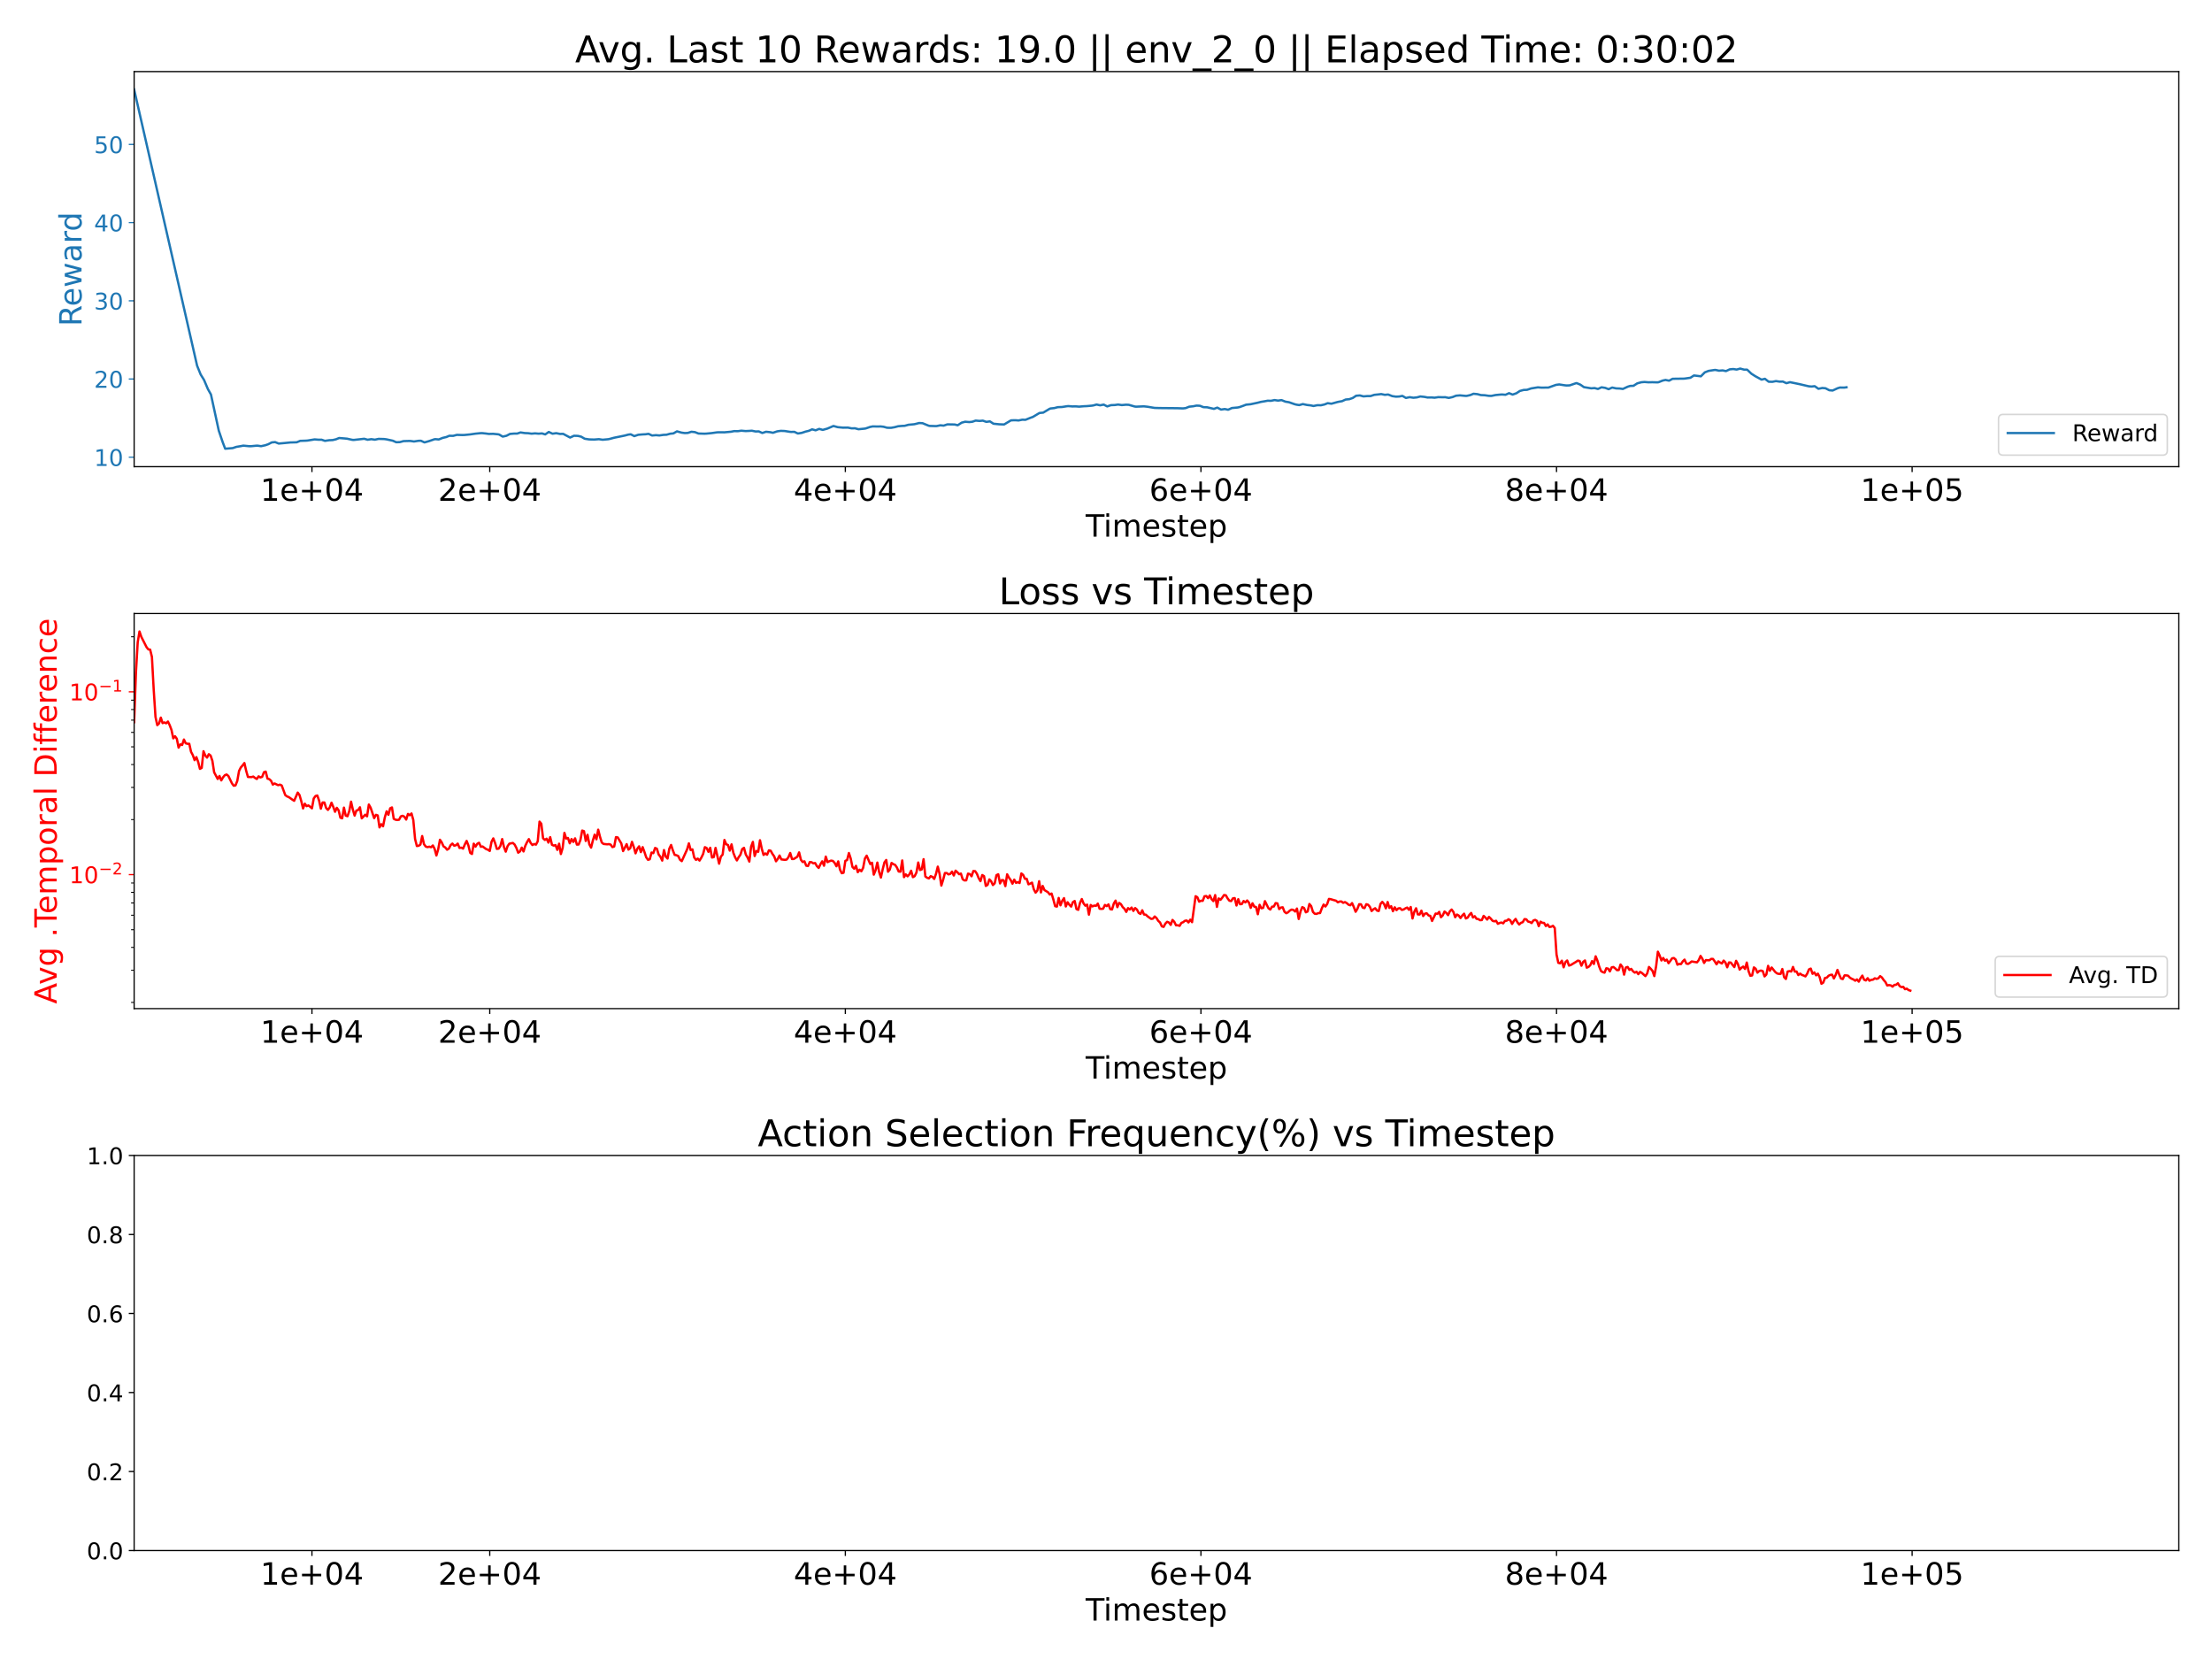 <?xml version="1.0" encoding="utf-8" standalone="no"?>
<!DOCTYPE svg PUBLIC "-//W3C//DTD SVG 1.1//EN"
  "http://www.w3.org/Graphics/SVG/1.1/DTD/svg11.dtd">
<!-- Created with matplotlib (https://matplotlib.org/) -->
<svg height="1080pt" version="1.1" viewBox="0 0 1440 1080" width="1440pt" xmlns="http://www.w3.org/2000/svg" xmlns:xlink="http://www.w3.org/1999/xlink">
 <defs>
  <style type="text/css">
*{stroke-linecap:butt;stroke-linejoin:round;}
  </style>
 </defs>
 <g id="figure_1">
  <g id="patch_1">
   <path d="M 0 1080 
L 1440 1080 
L 1440 0 
L 0 0 
z
" style="fill:#ffffff;"/>
  </g>
  <g id="axes_1">
   <g id="patch_2">
    <path d="M 87.33 303.8 
L 1418.4 303.8 
L 1418.4 46.6 
L 87.33 46.6 
z
" style="fill:#ffffff;"/>
   </g>
   <g id="matplotlib.axis_1">
    <g id="xtick_1">
     <g id="line2d_1">
      <defs>
       <path d="M 0 0 
L 0 3.5 
" id="m2a0d63b1f4" style="stroke:#000000;stroke-width:0.8;"/>
      </defs>
      <g>
       <use style="stroke:#000000;stroke-width:0.8;" x="203.075" xlink:href="#m2a0d63b1f4" y="303.8"/>
      </g>
     </g>
     <g id="text_1">
      <!-- 1e+04 -->
      <defs>
       <path d="M 12.406 8.297 
L 28.516 8.297 
L 28.516 63.922 
L 10.984 60.406 
L 10.984 69.391 
L 28.422 72.906 
L 38.281 72.906 
L 38.281 8.297 
L 54.391 8.297 
L 54.391 0 
L 12.406 0 
z
" id="DejaVuSans-49"/>
       <path d="M 56.203 29.594 
L 56.203 25.203 
L 14.891 25.203 
Q 15.484 15.922 20.484 11.062 
Q 25.484 6.203 34.422 6.203 
Q 39.594 6.203 44.453 7.469 
Q 49.312 8.734 54.109 11.281 
L 54.109 2.781 
Q 49.266 0.734 44.188 -0.344 
Q 39.109 -1.422 33.891 -1.422 
Q 20.797 -1.422 13.156 6.188 
Q 5.516 13.812 5.516 26.812 
Q 5.516 40.234 12.766 48.109 
Q 20.016 56 32.328 56 
Q 43.359 56 49.781 48.891 
Q 56.203 41.797 56.203 29.594 
z
M 47.219 32.234 
Q 47.125 39.594 43.094 43.984 
Q 39.062 48.391 32.422 48.391 
Q 24.906 48.391 20.391 44.141 
Q 15.875 39.891 15.188 32.172 
z
" id="DejaVuSans-101"/>
       <path d="M 46 62.703 
L 46 35.5 
L 73.188 35.5 
L 73.188 27.203 
L 46 27.203 
L 46 0 
L 37.797 0 
L 37.797 27.203 
L 10.594 27.203 
L 10.594 35.5 
L 37.797 35.5 
L 37.797 62.703 
z
" id="DejaVuSans-43"/>
       <path d="M 31.781 66.406 
Q 24.172 66.406 20.328 58.906 
Q 16.5 51.422 16.5 36.375 
Q 16.5 21.391 20.328 13.891 
Q 24.172 6.391 31.781 6.391 
Q 39.453 6.391 43.281 13.891 
Q 47.125 21.391 47.125 36.375 
Q 47.125 51.422 43.281 58.906 
Q 39.453 66.406 31.781 66.406 
z
M 31.781 74.219 
Q 44.047 74.219 50.516 64.516 
Q 56.984 54.828 56.984 36.375 
Q 56.984 17.969 50.516 8.266 
Q 44.047 -1.422 31.781 -1.422 
Q 19.531 -1.422 13.062 8.266 
Q 6.594 17.969 6.594 36.375 
Q 6.594 54.828 13.062 64.516 
Q 19.531 74.219 31.781 74.219 
z
" id="DejaVuSans-48"/>
       <path d="M 37.797 64.312 
L 12.891 25.391 
L 37.797 25.391 
z
M 35.203 72.906 
L 47.609 72.906 
L 47.609 25.391 
L 58.016 25.391 
L 58.016 17.188 
L 47.609 17.188 
L 47.609 0 
L 37.797 0 
L 37.797 17.188 
L 4.891 17.188 
L 4.891 26.703 
z
" id="DejaVuSans-52"/>
      </defs>
      <g transform="translate(169.455 325.997)scale(0.2 -0.2)">
       <use xlink:href="#DejaVuSans-49"/>
       <use x="63.623" xlink:href="#DejaVuSans-101"/>
       <use x="125.146" xlink:href="#DejaVuSans-43"/>
       <use x="208.936" xlink:href="#DejaVuSans-48"/>
       <use x="272.559" xlink:href="#DejaVuSans-52"/>
      </g>
     </g>
    </g>
    <g id="xtick_2">
     <g id="line2d_2">
      <g>
       <use style="stroke:#000000;stroke-width:0.8;" x="318.82" xlink:href="#m2a0d63b1f4" y="303.8"/>
      </g>
     </g>
     <g id="text_2">
      <!-- 2e+04 -->
      <defs>
       <path d="M 19.188 8.297 
L 53.609 8.297 
L 53.609 0 
L 7.328 0 
L 7.328 8.297 
Q 12.938 14.109 22.625 23.891 
Q 32.328 33.688 34.812 36.531 
Q 39.547 41.844 41.422 45.531 
Q 43.312 49.219 43.312 52.781 
Q 43.312 58.594 39.234 62.25 
Q 35.156 65.922 28.609 65.922 
Q 23.969 65.922 18.812 64.312 
Q 13.672 62.703 7.812 59.422 
L 7.812 69.391 
Q 13.766 71.781 18.938 73 
Q 24.125 74.219 28.422 74.219 
Q 39.75 74.219 46.484 68.547 
Q 53.219 62.891 53.219 53.422 
Q 53.219 48.922 51.531 44.891 
Q 49.859 40.875 45.406 35.406 
Q 44.188 33.984 37.641 27.219 
Q 31.109 20.453 19.188 8.297 
z
" id="DejaVuSans-50"/>
      </defs>
      <g transform="translate(285.2 325.997)scale(0.2 -0.2)">
       <use xlink:href="#DejaVuSans-50"/>
       <use x="63.623" xlink:href="#DejaVuSans-101"/>
       <use x="125.146" xlink:href="#DejaVuSans-43"/>
       <use x="208.936" xlink:href="#DejaVuSans-48"/>
       <use x="272.559" xlink:href="#DejaVuSans-52"/>
      </g>
     </g>
    </g>
    <g id="xtick_3">
     <g id="line2d_3">
      <g>
       <use style="stroke:#000000;stroke-width:0.8;" x="550.311" xlink:href="#m2a0d63b1f4" y="303.8"/>
      </g>
     </g>
     <g id="text_3">
      <!-- 4e+04 -->
      <g transform="translate(516.69 325.997)scale(0.2 -0.2)">
       <use xlink:href="#DejaVuSans-52"/>
       <use x="63.623" xlink:href="#DejaVuSans-101"/>
       <use x="125.146" xlink:href="#DejaVuSans-43"/>
       <use x="208.936" xlink:href="#DejaVuSans-48"/>
       <use x="272.559" xlink:href="#DejaVuSans-52"/>
      </g>
     </g>
    </g>
    <g id="xtick_4">
     <g id="line2d_4">
      <g>
       <use style="stroke:#000000;stroke-width:0.8;" x="781.801" xlink:href="#m2a0d63b1f4" y="303.8"/>
      </g>
     </g>
     <g id="text_4">
      <!-- 6e+04 -->
      <defs>
       <path d="M 33.016 40.375 
Q 26.375 40.375 22.484 35.828 
Q 18.609 31.297 18.609 23.391 
Q 18.609 15.531 22.484 10.953 
Q 26.375 6.391 33.016 6.391 
Q 39.656 6.391 43.531 10.953 
Q 47.406 15.531 47.406 23.391 
Q 47.406 31.297 43.531 35.828 
Q 39.656 40.375 33.016 40.375 
z
M 52.594 71.297 
L 52.594 62.312 
Q 48.875 64.062 45.094 64.984 
Q 41.312 65.922 37.594 65.922 
Q 27.828 65.922 22.672 59.328 
Q 17.531 52.734 16.797 39.406 
Q 19.672 43.656 24.016 45.922 
Q 28.375 48.188 33.594 48.188 
Q 44.578 48.188 50.953 41.516 
Q 57.328 34.859 57.328 23.391 
Q 57.328 12.156 50.688 5.359 
Q 44.047 -1.422 33.016 -1.422 
Q 20.359 -1.422 13.672 8.266 
Q 6.984 17.969 6.984 36.375 
Q 6.984 53.656 15.188 63.938 
Q 23.391 74.219 37.203 74.219 
Q 40.922 74.219 44.703 73.484 
Q 48.484 72.75 52.594 71.297 
z
" id="DejaVuSans-54"/>
      </defs>
      <g transform="translate(748.181 325.997)scale(0.2 -0.2)">
       <use xlink:href="#DejaVuSans-54"/>
       <use x="63.623" xlink:href="#DejaVuSans-101"/>
       <use x="125.146" xlink:href="#DejaVuSans-43"/>
       <use x="208.936" xlink:href="#DejaVuSans-48"/>
       <use x="272.559" xlink:href="#DejaVuSans-52"/>
      </g>
     </g>
    </g>
    <g id="xtick_5">
     <g id="line2d_5">
      <g>
       <use style="stroke:#000000;stroke-width:0.8;" x="1013.292" xlink:href="#m2a0d63b1f4" y="303.8"/>
      </g>
     </g>
     <g id="text_5">
      <!-- 8e+04 -->
      <defs>
       <path d="M 31.781 34.625 
Q 24.75 34.625 20.719 30.859 
Q 16.703 27.094 16.703 20.516 
Q 16.703 13.922 20.719 10.156 
Q 24.75 6.391 31.781 6.391 
Q 38.812 6.391 42.859 10.172 
Q 46.922 13.969 46.922 20.516 
Q 46.922 27.094 42.891 30.859 
Q 38.875 34.625 31.781 34.625 
z
M 21.922 38.812 
Q 15.578 40.375 12.031 44.719 
Q 8.5 49.078 8.5 55.328 
Q 8.5 64.062 14.719 69.141 
Q 20.953 74.219 31.781 74.219 
Q 42.672 74.219 48.875 69.141 
Q 55.078 64.062 55.078 55.328 
Q 55.078 49.078 51.531 44.719 
Q 48 40.375 41.703 38.812 
Q 48.828 37.156 52.797 32.312 
Q 56.781 27.484 56.781 20.516 
Q 56.781 9.906 50.312 4.234 
Q 43.844 -1.422 31.781 -1.422 
Q 19.734 -1.422 13.25 4.234 
Q 6.781 9.906 6.781 20.516 
Q 6.781 27.484 10.781 32.312 
Q 14.797 37.156 21.922 38.812 
z
M 18.312 54.391 
Q 18.312 48.734 21.844 45.562 
Q 25.391 42.391 31.781 42.391 
Q 38.141 42.391 41.719 45.562 
Q 45.312 48.734 45.312 54.391 
Q 45.312 60.062 41.719 63.234 
Q 38.141 66.406 31.781 66.406 
Q 25.391 66.406 21.844 63.234 
Q 18.312 60.062 18.312 54.391 
z
" id="DejaVuSans-56"/>
      </defs>
      <g transform="translate(979.671 325.997)scale(0.2 -0.2)">
       <use xlink:href="#DejaVuSans-56"/>
       <use x="63.623" xlink:href="#DejaVuSans-101"/>
       <use x="125.146" xlink:href="#DejaVuSans-43"/>
       <use x="208.936" xlink:href="#DejaVuSans-48"/>
       <use x="272.559" xlink:href="#DejaVuSans-52"/>
      </g>
     </g>
    </g>
    <g id="xtick_6">
     <g id="line2d_6">
      <g>
       <use style="stroke:#000000;stroke-width:0.8;" x="1244.782" xlink:href="#m2a0d63b1f4" y="303.8"/>
      </g>
     </g>
     <g id="text_6">
      <!-- 1e+05 -->
      <defs>
       <path d="M 10.797 72.906 
L 49.516 72.906 
L 49.516 64.594 
L 19.828 64.594 
L 19.828 46.734 
Q 21.969 47.469 24.109 47.828 
Q 26.266 48.188 28.422 48.188 
Q 40.625 48.188 47.75 41.5 
Q 54.891 34.812 54.891 23.391 
Q 54.891 11.625 47.562 5.094 
Q 40.234 -1.422 26.906 -1.422 
Q 22.312 -1.422 17.547 -0.641 
Q 12.797 0.141 7.719 1.703 
L 7.719 11.625 
Q 12.109 9.234 16.797 8.062 
Q 21.484 6.891 26.703 6.891 
Q 35.156 6.891 40.078 11.328 
Q 45.016 15.766 45.016 23.391 
Q 45.016 31 40.078 35.438 
Q 35.156 39.891 26.703 39.891 
Q 22.75 39.891 18.812 39.016 
Q 14.891 38.141 10.797 36.281 
z
" id="DejaVuSans-53"/>
      </defs>
      <g transform="translate(1211.162 325.997)scale(0.2 -0.2)">
       <use xlink:href="#DejaVuSans-49"/>
       <use x="63.623" xlink:href="#DejaVuSans-101"/>
       <use x="125.146" xlink:href="#DejaVuSans-43"/>
       <use x="208.936" xlink:href="#DejaVuSans-48"/>
       <use x="272.559" xlink:href="#DejaVuSans-53"/>
      </g>
     </g>
    </g>
    <g id="text_7">
     <!-- Timestep -->
     <defs>
      <path d="M -0.297 72.906 
L 61.375 72.906 
L 61.375 64.594 
L 35.5 64.594 
L 35.5 0 
L 25.594 0 
L 25.594 64.594 
L -0.297 64.594 
z
" id="DejaVuSans-84"/>
      <path d="M 9.422 54.688 
L 18.406 54.688 
L 18.406 0 
L 9.422 0 
z
M 9.422 75.984 
L 18.406 75.984 
L 18.406 64.594 
L 9.422 64.594 
z
" id="DejaVuSans-105"/>
      <path d="M 52 44.188 
Q 55.375 50.25 60.062 53.125 
Q 64.75 56 71.094 56 
Q 79.641 56 84.281 50.016 
Q 88.922 44.047 88.922 33.016 
L 88.922 0 
L 79.891 0 
L 79.891 32.719 
Q 79.891 40.578 77.094 44.375 
Q 74.312 48.188 68.609 48.188 
Q 61.625 48.188 57.562 43.547 
Q 53.516 38.922 53.516 30.906 
L 53.516 0 
L 44.484 0 
L 44.484 32.719 
Q 44.484 40.625 41.703 44.406 
Q 38.922 48.188 33.109 48.188 
Q 26.219 48.188 22.156 43.531 
Q 18.109 38.875 18.109 30.906 
L 18.109 0 
L 9.078 0 
L 9.078 54.688 
L 18.109 54.688 
L 18.109 46.188 
Q 21.188 51.219 25.484 53.609 
Q 29.781 56 35.688 56 
Q 41.656 56 45.828 52.969 
Q 50 49.953 52 44.188 
z
" id="DejaVuSans-109"/>
      <path d="M 44.281 53.078 
L 44.281 44.578 
Q 40.484 46.531 36.375 47.5 
Q 32.281 48.484 27.875 48.484 
Q 21.188 48.484 17.844 46.438 
Q 14.5 44.391 14.5 40.281 
Q 14.5 37.156 16.891 35.375 
Q 19.281 33.594 26.516 31.984 
L 29.594 31.297 
Q 39.156 29.25 43.188 25.516 
Q 47.219 21.781 47.219 15.094 
Q 47.219 7.469 41.188 3.016 
Q 35.156 -1.422 24.609 -1.422 
Q 20.219 -1.422 15.453 -0.562 
Q 10.688 0.297 5.422 2 
L 5.422 11.281 
Q 10.406 8.688 15.234 7.391 
Q 20.062 6.109 24.812 6.109 
Q 31.156 6.109 34.562 8.281 
Q 37.984 10.453 37.984 14.406 
Q 37.984 18.062 35.516 20.016 
Q 33.062 21.969 24.703 23.781 
L 21.578 24.516 
Q 13.234 26.266 9.516 29.906 
Q 5.812 33.547 5.812 39.891 
Q 5.812 47.609 11.281 51.797 
Q 16.75 56 26.812 56 
Q 31.781 56 36.172 55.266 
Q 40.578 54.547 44.281 53.078 
z
" id="DejaVuSans-115"/>
      <path d="M 18.312 70.219 
L 18.312 54.688 
L 36.812 54.688 
L 36.812 47.703 
L 18.312 47.703 
L 18.312 18.016 
Q 18.312 11.328 20.141 9.422 
Q 21.969 7.516 27.594 7.516 
L 36.812 7.516 
L 36.812 0 
L 27.594 0 
Q 17.188 0 13.234 3.875 
Q 9.281 7.766 9.281 18.016 
L 9.281 47.703 
L 2.688 47.703 
L 2.688 54.688 
L 9.281 54.688 
L 9.281 70.219 
z
" id="DejaVuSans-116"/>
      <path d="M 18.109 8.203 
L 18.109 -20.797 
L 9.078 -20.797 
L 9.078 54.688 
L 18.109 54.688 
L 18.109 46.391 
Q 20.953 51.266 25.266 53.625 
Q 29.594 56 35.594 56 
Q 45.562 56 51.781 48.094 
Q 58.016 40.188 58.016 27.297 
Q 58.016 14.406 51.781 6.484 
Q 45.562 -1.422 35.594 -1.422 
Q 29.594 -1.422 25.266 0.953 
Q 20.953 3.328 18.109 8.203 
z
M 48.688 27.297 
Q 48.688 37.203 44.609 42.844 
Q 40.531 48.484 33.406 48.484 
Q 26.266 48.484 22.188 42.844 
Q 18.109 37.203 18.109 27.297 
Q 18.109 17.391 22.188 11.75 
Q 26.266 6.109 33.406 6.109 
Q 40.531 6.109 44.609 11.75 
Q 48.688 17.391 48.688 27.297 
z
" id="DejaVuSans-112"/>
     </defs>
     <g transform="translate(706.766 349.353)scale(0.2 -0.2)">
      <use xlink:href="#DejaVuSans-84"/>
      <use x="57.959" xlink:href="#DejaVuSans-105"/>
      <use x="85.742" xlink:href="#DejaVuSans-109"/>
      <use x="183.154" xlink:href="#DejaVuSans-101"/>
      <use x="244.678" xlink:href="#DejaVuSans-115"/>
      <use x="296.777" xlink:href="#DejaVuSans-116"/>
      <use x="335.986" xlink:href="#DejaVuSans-101"/>
      <use x="397.51" xlink:href="#DejaVuSans-112"/>
     </g>
    </g>
   </g>
   <g id="matplotlib.axis_2">
    <g id="ytick_1">
     <g id="line2d_7">
      <defs>
       <path d="M 0 0 
L -3.5 0 
" id="ma8d3a15c22" style="stroke:#1f77b4;stroke-width:0.8;"/>
      </defs>
      <g>
       <use style="fill:#1f77b4;stroke:#1f77b4;stroke-width:0.8;" x="87.33" xlink:href="#ma8d3a15c22" y="297.637"/>
      </g>
     </g>
     <g id="text_8">
      <!-- 10 -->
      <g style="fill:#1f77b4;" transform="translate(61.242 303.335)scale(0.15 -0.15)">
       <use xlink:href="#DejaVuSans-49"/>
       <use x="63.623" xlink:href="#DejaVuSans-48"/>
      </g>
     </g>
    </g>
    <g id="ytick_2">
     <g id="line2d_8">
      <g>
       <use style="fill:#1f77b4;stroke:#1f77b4;stroke-width:0.8;" x="87.33" xlink:href="#ma8d3a15c22" y="246.732"/>
      </g>
     </g>
     <g id="text_9">
      <!-- 20 -->
      <g style="fill:#1f77b4;" transform="translate(61.242 252.431)scale(0.15 -0.15)">
       <use xlink:href="#DejaVuSans-50"/>
       <use x="63.623" xlink:href="#DejaVuSans-48"/>
      </g>
     </g>
    </g>
    <g id="ytick_3">
     <g id="line2d_9">
      <g>
       <use style="fill:#1f77b4;stroke:#1f77b4;stroke-width:0.8;" x="87.33" xlink:href="#ma8d3a15c22" y="195.828"/>
      </g>
     </g>
     <g id="text_10">
      <!-- 30 -->
      <defs>
       <path d="M 40.578 39.312 
Q 47.656 37.797 51.625 33 
Q 55.609 28.219 55.609 21.188 
Q 55.609 10.406 48.188 4.484 
Q 40.766 -1.422 27.094 -1.422 
Q 22.516 -1.422 17.656 -0.516 
Q 12.797 0.391 7.625 2.203 
L 7.625 11.719 
Q 11.719 9.328 16.594 8.109 
Q 21.484 6.891 26.812 6.891 
Q 36.078 6.891 40.938 10.547 
Q 45.797 14.203 45.797 21.188 
Q 45.797 27.641 41.281 31.266 
Q 36.766 34.906 28.719 34.906 
L 20.219 34.906 
L 20.219 43.016 
L 29.109 43.016 
Q 36.375 43.016 40.234 45.922 
Q 44.094 48.828 44.094 54.297 
Q 44.094 59.906 40.109 62.906 
Q 36.141 65.922 28.719 65.922 
Q 24.656 65.922 20.016 65.031 
Q 15.375 64.156 9.812 62.312 
L 9.812 71.094 
Q 15.438 72.656 20.344 73.438 
Q 25.25 74.219 29.594 74.219 
Q 40.828 74.219 47.359 69.109 
Q 53.906 64.016 53.906 55.328 
Q 53.906 49.266 50.438 45.094 
Q 46.969 40.922 40.578 39.312 
z
" id="DejaVuSans-51"/>
      </defs>
      <g style="fill:#1f77b4;" transform="translate(61.242 201.526)scale(0.15 -0.15)">
       <use xlink:href="#DejaVuSans-51"/>
       <use x="63.623" xlink:href="#DejaVuSans-48"/>
      </g>
     </g>
    </g>
    <g id="ytick_4">
     <g id="line2d_10">
      <g>
       <use style="fill:#1f77b4;stroke:#1f77b4;stroke-width:0.8;" x="87.33" xlink:href="#ma8d3a15c22" y="144.923"/>
      </g>
     </g>
     <g id="text_11">
      <!-- 40 -->
      <g style="fill:#1f77b4;" transform="translate(61.242 150.622)scale(0.15 -0.15)">
       <use xlink:href="#DejaVuSans-52"/>
       <use x="63.623" xlink:href="#DejaVuSans-48"/>
      </g>
     </g>
    </g>
    <g id="ytick_5">
     <g id="line2d_11">
      <g>
       <use style="fill:#1f77b4;stroke:#1f77b4;stroke-width:0.8;" x="87.33" xlink:href="#ma8d3a15c22" y="94.019"/>
      </g>
     </g>
     <g id="text_12">
      <!-- 50 -->
      <g style="fill:#1f77b4;" transform="translate(61.242 99.717)scale(0.15 -0.15)">
       <use xlink:href="#DejaVuSans-53"/>
       <use x="63.623" xlink:href="#DejaVuSans-48"/>
      </g>
     </g>
    </g>
    <g id="text_13">
     <!-- Reward -->
     <defs>
      <path d="M 44.391 34.188 
Q 47.562 33.109 50.562 29.594 
Q 53.562 26.078 56.594 19.922 
L 66.609 0 
L 56 0 
L 46.688 18.703 
Q 43.062 26.031 39.672 28.422 
Q 36.281 30.812 30.422 30.812 
L 19.672 30.812 
L 19.672 0 
L 9.812 0 
L 9.812 72.906 
L 32.078 72.906 
Q 44.578 72.906 50.734 67.672 
Q 56.891 62.453 56.891 51.906 
Q 56.891 45.016 53.688 40.469 
Q 50.484 35.938 44.391 34.188 
z
M 19.672 64.797 
L 19.672 38.922 
L 32.078 38.922 
Q 39.203 38.922 42.844 42.219 
Q 46.484 45.516 46.484 51.906 
Q 46.484 58.297 42.844 61.547 
Q 39.203 64.797 32.078 64.797 
z
" id="DejaVuSans-82"/>
      <path d="M 4.203 54.688 
L 13.188 54.688 
L 24.422 12.016 
L 35.594 54.688 
L 46.188 54.688 
L 57.422 12.016 
L 68.609 54.688 
L 77.594 54.688 
L 63.281 0 
L 52.688 0 
L 40.922 44.828 
L 29.109 0 
L 18.5 0 
z
" id="DejaVuSans-119"/>
      <path d="M 34.281 27.484 
Q 23.391 27.484 19.188 25 
Q 14.984 22.516 14.984 16.5 
Q 14.984 11.719 18.141 8.906 
Q 21.297 6.109 26.703 6.109 
Q 34.188 6.109 38.703 11.406 
Q 43.219 16.703 43.219 25.484 
L 43.219 27.484 
z
M 52.203 31.203 
L 52.203 0 
L 43.219 0 
L 43.219 8.297 
Q 40.141 3.328 35.547 0.953 
Q 30.953 -1.422 24.312 -1.422 
Q 15.922 -1.422 10.953 3.297 
Q 6 8.016 6 15.922 
Q 6 25.141 12.172 29.828 
Q 18.359 34.516 30.609 34.516 
L 43.219 34.516 
L 43.219 35.406 
Q 43.219 41.609 39.141 45 
Q 35.062 48.391 27.688 48.391 
Q 23 48.391 18.547 47.266 
Q 14.109 46.141 10.016 43.891 
L 10.016 52.203 
Q 14.938 54.109 19.578 55.047 
Q 24.219 56 28.609 56 
Q 40.484 56 46.344 49.844 
Q 52.203 43.703 52.203 31.203 
z
" id="DejaVuSans-97"/>
      <path d="M 41.109 46.297 
Q 39.594 47.172 37.812 47.578 
Q 36.031 48 33.891 48 
Q 26.266 48 22.188 43.047 
Q 18.109 38.094 18.109 28.812 
L 18.109 0 
L 9.078 0 
L 9.078 54.688 
L 18.109 54.688 
L 18.109 46.188 
Q 20.953 51.172 25.484 53.578 
Q 30.031 56 36.531 56 
Q 37.453 56 38.578 55.875 
Q 39.703 55.766 41.062 55.516 
z
" id="DejaVuSans-114"/>
      <path d="M 45.406 46.391 
L 45.406 75.984 
L 54.391 75.984 
L 54.391 0 
L 45.406 0 
L 45.406 8.203 
Q 42.578 3.328 38.25 0.953 
Q 33.938 -1.422 27.875 -1.422 
Q 17.969 -1.422 11.734 6.484 
Q 5.516 14.406 5.516 27.297 
Q 5.516 40.188 11.734 48.094 
Q 17.969 56 27.875 56 
Q 33.938 56 38.25 53.625 
Q 42.578 51.266 45.406 46.391 
z
M 14.797 27.297 
Q 14.797 17.391 18.875 11.75 
Q 22.953 6.109 30.078 6.109 
Q 37.203 6.109 41.297 11.75 
Q 45.406 17.391 45.406 27.297 
Q 45.406 37.203 41.297 42.844 
Q 37.203 48.484 30.078 48.484 
Q 22.953 48.484 18.875 42.844 
Q 14.797 37.203 14.797 27.297 
z
" id="DejaVuSans-100"/>
     </defs>
     <g style="fill:#1f77b4;" transform="translate(53.083 212.442)rotate(-90)scale(0.2 -0.2)">
      <use xlink:href="#DejaVuSans-82"/>
      <use x="64.982" xlink:href="#DejaVuSans-101"/>
      <use x="126.506" xlink:href="#DejaVuSans-119"/>
      <use x="208.293" xlink:href="#DejaVuSans-97"/>
      <use x="269.572" xlink:href="#DejaVuSans-114"/>
      <use x="308.936" xlink:href="#DejaVuSans-100"/>
     </g>
    </g>
   </g>
   <g id="line2d_12">
    <path clip-path="url(#p9411b8283d)" d="M 87.33 58.291 
L 128.304 238.05 
L 130.618 243.769 
L 132.818 247.335 
L 135.364 253.326 
L 137.332 256.822 
L 142.424 280.336 
L 144.971 287.864 
L 146.591 292.109 
L 151.453 291.727 
L 153.883 290.901 
L 156.661 290.449 
L 158.397 290.104 
L 162.217 290.474 
L 163.606 290.458 
L 166.847 290.145 
L 167.657 290.119 
L 169.972 290.464 
L 172.865 289.815 
L 174.717 289.144 
L 176.917 288.007 
L 179.116 287.803 
L 181.431 288.757 
L 185.366 288.4 
L 189.07 288.037 
L 193.121 287.931 
L 195.436 287.004 
L 199.255 286.874 
L 200.297 286.784 
L 204.811 286.046 
L 207.358 286.255 
L 209.325 286.238 
L 211.524 286.995 
L 214.302 286.583 
L 216.501 286.494 
L 218.701 285.989 
L 220.784 285.137 
L 225.877 285.568 
L 229.349 286.331 
L 230.275 286.393 
L 237.104 285.641 
L 239.303 286.268 
L 241.734 285.902 
L 244.049 286.231 
L 246.479 285.71 
L 250.183 285.82 
L 251.572 286.011 
L 255.739 286.909 
L 257.938 287.892 
L 260.253 287.816 
L 262.684 287.165 
L 266.388 287.055 
L 267.314 287.087 
L 269.513 287.41 
L 272.406 286.968 
L 274.027 286.938 
L 276.342 288.005 
L 279.351 287.146 
L 282.708 285.998 
L 283.402 285.886 
L 285.601 286.091 
L 288.263 285.039 
L 290.463 284.535 
L 292.546 283.682 
L 294.977 283.743 
L 297.407 283.092 
L 301.111 283.202 
L 302.269 283.164 
L 305.741 282.837 
L 307.13 282.647 
L 309.445 282.314 
L 312.686 282 
L 313.843 281.966 
L 316.39 282.229 
L 318.242 282.488 
L 321.019 282.417 
L 324.26 282.73 
L 324.955 282.882 
L 327.27 284.232 
L 329.7 283.682 
L 332.015 282.48 
L 334.677 282.257 
L 336.645 282.274 
L 338.844 281.517 
L 341.622 281.929 
L 343.821 282.018 
L 346.02 282.32 
L 348.335 282.119 
L 350.65 282.32 
L 352.849 282.151 
L 354.933 282.794 
L 357.248 281.208 
L 359.678 282.341 
L 362.109 281.99 
L 364.54 282.488 
L 366.623 282.437 
L 370.79 284.669 
L 371.137 284.832 
L 373.683 283.674 
L 376.23 283.764 
L 378.313 284.263 
L 380.628 285.611 
L 383.522 286.053 
L 386.763 286.147 
L 388.152 286.043 
L 389.888 285.902 
L 392.318 286.27 
L 396.022 285.927 
L 397.18 285.67 
L 399.726 284.974 
L 406.671 283.561 
L 408.986 282.938 
L 410.606 282.728 
L 412.921 283.917 
L 415.468 283.047 
L 418.245 282.802 
L 420.213 282.712 
L 422.181 282.429 
L 424.496 283.513 
L 427.042 283.283 
L 429.241 283.483 
L 431.903 283.092 
L 433.871 283.016 
L 436.302 282.343 
L 438.385 282.14 
L 440.7 280.805 
L 443.709 281.647 
L 445.793 281.929 
L 447.76 281.837 
L 450.075 281.072 
L 452.39 281.309 
L 454.705 282.22 
L 458.525 282.33 
L 459.682 282.291 
L 463.155 281.965 
L 464.543 281.774 
L 466.858 281.441 
L 469.173 281.399 
L 471.488 281.441 
L 475.887 281.053 
L 477.97 280.642 
L 480.285 280.698 
L 482.6 280.374 
L 485.378 280.62 
L 487.693 280.517 
L 489.429 280.39 
L 491.859 280.888 
L 493.943 280.829 
L 496.258 281.881 
L 498.688 281.072 
L 501.35 281.35 
L 503.202 281.735 
L 505.98 280.8 
L 508.295 280.475 
L 510.842 280.578 
L 514.082 281.095 
L 515.008 281.179 
L 517.092 281.12 
L 519.407 282.204 
L 521.953 281.794 
L 524.5 280.945 
L 526.583 280.44 
L 528.666 279.496 
L 530.981 280.128 
L 533.296 279.206 
L 535.611 279.861 
L 538.62 279.001 
L 541.051 277.967 
L 542.556 277.315 
L 545.334 278.076 
L 548.806 278.403 
L 550.195 278.387 
L 551.931 278.354 
L 554.362 278.852 
L 556.561 278.806 
L 558.876 279.426 
L 562.695 279.056 
L 563.506 278.928 
L 566.515 277.912 
L 568.251 277.588 
L 571.029 277.659 
L 573.344 277.617 
L 575.196 277.824 
L 577.511 278.461 
L 580.057 278.51 
L 582.372 278.107 
L 584.687 277.491 
L 587.233 277.275 
L 588.97 277.198 
L 591.4 276.525 
L 595.104 276.183 
L 596.262 275.926 
L 598.345 275.384 
L 600.544 275.491 
L 604.479 277.105 
L 605.174 277.275 
L 608.994 277.385 
L 609.804 277.359 
L 612.119 276.869 
L 614.318 277.081 
L 616.748 276.257 
L 621.494 276.347 
L 623.462 276.83 
L 626.008 275.162 
L 628.323 274.542 
L 630.985 274.765 
L 632.953 274.565 
L 635.152 273.8 
L 637.698 274.03 
L 639.782 273.832 
L 642.097 274.633 
L 644.412 274.309 
L 646.726 275.836 
L 650.662 276.221 
L 653.671 276.322 
L 657.838 273.829 
L 658.417 273.623 
L 661.079 273.567 
L 663.047 273.723 
L 665.477 273.225 
L 667.561 273.292 
L 670.686 272.035 
L 672.422 271.4 
L 676.357 269.05 
L 676.82 268.831 
L 679.135 268.614 
L 683.302 266.12 
L 683.881 265.915 
L 686.311 265.672 
L 688.626 265.058 
L 691.404 264.954 
L 694.645 264.437 
L 695.571 264.376 
L 698.117 264.584 
L 700.432 264.55 
L 702.516 264.722 
L 705.294 264.476 
L 707.608 264.373 
L 710.849 264.075 
L 711.775 263.927 
L 713.859 263.344 
L 716.174 263.862 
L 718.489 263.384 
L 720.803 264.573 
L 723.234 263.749 
L 725.78 263.659 
L 727.864 263.358 
L 730.295 263.704 
L 733.072 263.458 
L 734.809 263.534 
L 738.628 264.624 
L 739.554 264.744 
L 744.647 264.528 
L 746.962 264.776 
L 751.592 265.546 
L 754.833 265.639 
L 766.407 265.749 
L 770.111 265.879 
L 771.847 265.678 
L 774.162 264.752 
L 776.824 264.473 
L 778.908 264.04 
L 781.107 264.147 
L 783.422 265.058 
L 785.852 265.148 
L 790.251 266.173 
L 792.45 265.355 
L 794.88 266.634 
L 797.311 266.282 
L 799.51 266.739 
L 801.941 265.624 
L 805.76 265.274 
L 806.918 265.018 
L 809.464 264.115 
L 811.2 263.443 
L 814.094 263.158 
L 818.724 262.182 
L 820.807 261.638 
L 823.354 261.215 
L 825.206 260.862 
L 827.405 260.924 
L 829.72 260.449 
L 832.035 260.794 
L 834.234 260.46 
L 836.78 261.467 
L 839.095 261.848 
L 842.915 263.171 
L 844.188 263.467 
L 845.808 263.709 
L 848.123 263.054 
L 850.901 263.64 
L 853.216 263.897 
L 855.068 264.299 
L 857.614 263.771 
L 859.929 263.827 
L 862.244 263.3 
L 864.328 262.464 
L 866.758 262.815 
L 870.578 261.745 
L 871.735 261.493 
L 873.703 261.154 
L 876.018 260.097 
L 878.448 259.855 
L 880.648 259.072 
L 882.847 257.624 
L 885.277 257.426 
L 887.592 258.046 
L 890.254 257.823 
L 892.222 257.839 
L 894.653 257.036 
L 897.431 256.758 
L 899.167 256.538 
L 901.482 257.028 
L 903.681 256.824 
L 906.343 257.875 
L 908.774 258.222 
L 910.857 258.132 
L 912.941 257.72 
L 915.255 259.063 
L 917.686 258.559 
L 920.117 258.927 
L 922.432 258.691 
L 924.631 258.092 
L 927.293 258.37 
L 929.376 258.781 
L 931.923 258.732 
L 933.89 258.903 
L 936.321 258.535 
L 939.099 258.607 
L 940.835 258.574 
L 943.15 259.049 
L 945.581 258.5 
L 947.896 257.595 
L 950.442 257.386 
L 953.914 257.714 
L 954.725 257.74 
L 957.155 257.192 
L 959.239 256.339 
L 961.785 256.589 
L 964.1 257.204 
L 966.531 257.293 
L 969.193 257.692 
L 970.929 257.725 
L 973.591 257.167 
L 977.063 256.839 
L 977.989 256.813 
L 980.073 256.994 
L 982.388 255.951 
L 984.703 256.873 
L 987.133 256.018 
L 989.448 254.51 
L 991.879 253.859 
L 994.078 253.767 
L 996.74 252.875 
L 1001.138 252.159 
L 1003.685 252.367 
L 1006.231 252.31 
L 1007.967 252.313 
L 1012.944 250.548 
L 1015.028 250.268 
L 1018.732 250.843 
L 1019.889 250.95 
L 1021.857 250.874 
L 1025.676 249.564 
L 1026.371 249.398 
L 1028.802 250.406 
L 1031.116 252.014 
L 1035.862 252.796 
L 1038.061 252.626 
L 1040.26 253.213 
L 1042.575 252.129 
L 1045.006 252.511 
L 1047.205 253.358 
L 1049.52 252.291 
L 1052.066 252.841 
L 1054.497 252.93 
L 1056.465 253.213 
L 1059.59 251.76 
L 1061.21 251.241 
L 1063.409 251.153 
L 1065.84 249.565 
L 1068.502 248.84 
L 1070.586 248.668 
L 1073.132 248.877 
L 1075.678 248.82 
L 1078.919 248.914 
L 1079.729 248.807 
L 1082.392 247.747 
L 1084.243 247.346 
L 1086.558 247.824 
L 1088.873 246.587 
L 1096.512 246.483 
L 1100.448 245.917 
L 1102.763 244.421 
L 1107.277 244.974 
L 1109.823 242.407 
L 1112.254 241.451 
L 1115.958 240.876 
L 1116.768 240.83 
L 1119.083 241.32 
L 1121.398 241.121 
L 1123.597 241.578 
L 1126.028 240.448 
L 1128.342 240.233 
L 1130.542 240.584 
L 1132.856 239.936 
L 1135.403 240.624 
L 1137.371 240.635 
L 1140.148 243.279 
L 1142.695 244.905 
L 1145.241 246.303 
L 1146.746 247.136 
L 1148.945 246.596 
L 1151.376 248.485 
L 1153.806 248.562 
L 1156.121 248.087 
L 1158.552 248.455 
L 1160.635 248.396 
L 1162.95 249.455 
L 1165.265 248.792 
L 1171.515 250.08 
L 1177.534 251.489 
L 1179.386 251.632 
L 1181.354 251.395 
L 1183.784 253.1 
L 1186.331 252.572 
L 1188.414 252.767 
L 1190.845 254.035 
L 1193.044 254.231 
L 1196.169 252.778 
L 1197.79 252.274 
L 1200.452 252.33 
L 1202.072 252.127 
L 1202.072 252.127 
" style="fill:none;stroke:#1f77b4;stroke-linecap:square;stroke-width:1.5;"/>
   </g>
   <g id="patch_3">
    <path d="M 87.33 303.8 
L 87.33 46.6 
" style="fill:none;stroke:#000000;stroke-linecap:square;stroke-linejoin:miter;stroke-width:0.8;"/>
   </g>
   <g id="patch_4">
    <path d="M 1418.4 303.8 
L 1418.4 46.6 
" style="fill:none;stroke:#000000;stroke-linecap:square;stroke-linejoin:miter;stroke-width:0.8;"/>
   </g>
   <g id="patch_5">
    <path d="M 87.33 303.8 
L 1418.4 303.8 
" style="fill:none;stroke:#000000;stroke-linecap:square;stroke-linejoin:miter;stroke-width:0.8;"/>
   </g>
   <g id="patch_6">
    <path d="M 87.33 46.6 
L 1418.4 46.6 
" style="fill:none;stroke:#000000;stroke-linecap:square;stroke-linejoin:miter;stroke-width:0.8;"/>
   </g>
   <g id="text_14">
    <!-- Avg. Last 10 Rewards: 19.0 || env_2_0 || Elapsed Time: 0:30:02 -->
    <defs>
     <path d="M 34.188 63.188 
L 20.797 26.906 
L 47.609 26.906 
z
M 28.609 72.906 
L 39.797 72.906 
L 67.578 0 
L 57.328 0 
L 50.688 18.703 
L 17.828 18.703 
L 11.188 0 
L 0.781 0 
z
" id="DejaVuSans-65"/>
     <path d="M 2.984 54.688 
L 12.5 54.688 
L 29.594 8.797 
L 46.688 54.688 
L 56.203 54.688 
L 35.688 0 
L 23.484 0 
z
" id="DejaVuSans-118"/>
     <path d="M 45.406 27.984 
Q 45.406 37.75 41.375 43.109 
Q 37.359 48.484 30.078 48.484 
Q 22.859 48.484 18.828 43.109 
Q 14.797 37.75 14.797 27.984 
Q 14.797 18.266 18.828 12.891 
Q 22.859 7.516 30.078 7.516 
Q 37.359 7.516 41.375 12.891 
Q 45.406 18.266 45.406 27.984 
z
M 54.391 6.781 
Q 54.391 -7.172 48.188 -13.984 
Q 42 -20.797 29.203 -20.797 
Q 24.469 -20.797 20.266 -20.094 
Q 16.062 -19.391 12.109 -17.922 
L 12.109 -9.188 
Q 16.062 -11.328 19.922 -12.344 
Q 23.781 -13.375 27.781 -13.375 
Q 36.625 -13.375 41.016 -8.766 
Q 45.406 -4.156 45.406 5.172 
L 45.406 9.625 
Q 42.625 4.781 38.281 2.391 
Q 33.938 0 27.875 0 
Q 17.828 0 11.672 7.656 
Q 5.516 15.328 5.516 27.984 
Q 5.516 40.672 11.672 48.328 
Q 17.828 56 27.875 56 
Q 33.938 56 38.281 53.609 
Q 42.625 51.219 45.406 46.391 
L 45.406 54.688 
L 54.391 54.688 
z
" id="DejaVuSans-103"/>
     <path d="M 10.688 12.406 
L 21 12.406 
L 21 0 
L 10.688 0 
z
" id="DejaVuSans-46"/>
     <path id="DejaVuSans-32"/>
     <path d="M 9.812 72.906 
L 19.672 72.906 
L 19.672 8.297 
L 55.172 8.297 
L 55.172 0 
L 9.812 0 
z
" id="DejaVuSans-76"/>
     <path d="M 11.719 12.406 
L 22.016 12.406 
L 22.016 0 
L 11.719 0 
z
M 11.719 51.703 
L 22.016 51.703 
L 22.016 39.312 
L 11.719 39.312 
z
" id="DejaVuSans-58"/>
     <path d="M 10.984 1.516 
L 10.984 10.5 
Q 14.703 8.734 18.5 7.812 
Q 22.312 6.891 25.984 6.891 
Q 35.75 6.891 40.891 13.453 
Q 46.047 20.016 46.781 33.406 
Q 43.953 29.203 39.594 26.953 
Q 35.25 24.703 29.984 24.703 
Q 19.047 24.703 12.672 31.312 
Q 6.297 37.938 6.297 49.422 
Q 6.297 60.641 12.938 67.422 
Q 19.578 74.219 30.609 74.219 
Q 43.266 74.219 49.922 64.516 
Q 56.594 54.828 56.594 36.375 
Q 56.594 19.141 48.406 8.859 
Q 40.234 -1.422 26.422 -1.422 
Q 22.703 -1.422 18.891 -0.688 
Q 15.094 0.047 10.984 1.516 
z
M 30.609 32.422 
Q 37.25 32.422 41.125 36.953 
Q 45.016 41.5 45.016 49.422 
Q 45.016 57.281 41.125 61.844 
Q 37.25 66.406 30.609 66.406 
Q 23.969 66.406 20.094 61.844 
Q 16.219 57.281 16.219 49.422 
Q 16.219 41.5 20.094 36.953 
Q 23.969 32.422 30.609 32.422 
z
" id="DejaVuSans-57"/>
     <path d="M 21 76.422 
L 21 -23.578 
L 12.703 -23.578 
L 12.703 76.422 
z
" id="DejaVuSans-124"/>
     <path d="M 54.891 33.016 
L 54.891 0 
L 45.906 0 
L 45.906 32.719 
Q 45.906 40.484 42.875 44.328 
Q 39.844 48.188 33.797 48.188 
Q 26.516 48.188 22.312 43.547 
Q 18.109 38.922 18.109 30.906 
L 18.109 0 
L 9.078 0 
L 9.078 54.688 
L 18.109 54.688 
L 18.109 46.188 
Q 21.344 51.125 25.703 53.562 
Q 30.078 56 35.797 56 
Q 45.219 56 50.047 50.172 
Q 54.891 44.344 54.891 33.016 
z
" id="DejaVuSans-110"/>
     <path d="M 50.984 -16.609 
L 50.984 -23.578 
L -0.984 -23.578 
L -0.984 -16.609 
z
" id="DejaVuSans-95"/>
     <path d="M 9.812 72.906 
L 55.906 72.906 
L 55.906 64.594 
L 19.672 64.594 
L 19.672 43.016 
L 54.391 43.016 
L 54.391 34.719 
L 19.672 34.719 
L 19.672 8.297 
L 56.781 8.297 
L 56.781 0 
L 9.812 0 
z
" id="DejaVuSans-69"/>
     <path d="M 9.422 75.984 
L 18.406 75.984 
L 18.406 0 
L 9.422 0 
z
" id="DejaVuSans-108"/>
    </defs>
    <g transform="translate(374.385 40.6)scale(0.24 -0.24)">
     <use xlink:href="#DejaVuSans-65"/>
     <use x="62.533" xlink:href="#DejaVuSans-118"/>
     <use x="121.713" xlink:href="#DejaVuSans-103"/>
     <use x="185.189" xlink:href="#DejaVuSans-46"/>
     <use x="216.977" xlink:href="#DejaVuSans-32"/>
     <use x="248.764" xlink:href="#DejaVuSans-76"/>
     <use x="304.477" xlink:href="#DejaVuSans-97"/>
     <use x="365.756" xlink:href="#DejaVuSans-115"/>
     <use x="417.855" xlink:href="#DejaVuSans-116"/>
     <use x="457.064" xlink:href="#DejaVuSans-32"/>
     <use x="488.852" xlink:href="#DejaVuSans-49"/>
     <use x="552.475" xlink:href="#DejaVuSans-48"/>
     <use x="616.098" xlink:href="#DejaVuSans-32"/>
     <use x="647.885" xlink:href="#DejaVuSans-82"/>
     <use x="712.867" xlink:href="#DejaVuSans-101"/>
     <use x="774.391" xlink:href="#DejaVuSans-119"/>
     <use x="856.178" xlink:href="#DejaVuSans-97"/>
     <use x="917.457" xlink:href="#DejaVuSans-114"/>
     <use x="956.82" xlink:href="#DejaVuSans-100"/>
     <use x="1020.297" xlink:href="#DejaVuSans-115"/>
     <use x="1072.396" xlink:href="#DejaVuSans-58"/>
     <use x="1106.088" xlink:href="#DejaVuSans-32"/>
     <use x="1137.875" xlink:href="#DejaVuSans-49"/>
     <use x="1201.498" xlink:href="#DejaVuSans-57"/>
     <use x="1265.121" xlink:href="#DejaVuSans-46"/>
     <use x="1296.908" xlink:href="#DejaVuSans-48"/>
     <use x="1360.531" xlink:href="#DejaVuSans-32"/>
     <use x="1392.318" xlink:href="#DejaVuSans-124"/>
     <use x="1426.01" xlink:href="#DejaVuSans-124"/>
     <use x="1459.701" xlink:href="#DejaVuSans-32"/>
     <use x="1491.488" xlink:href="#DejaVuSans-101"/>
     <use x="1553.012" xlink:href="#DejaVuSans-110"/>
     <use x="1616.391" xlink:href="#DejaVuSans-118"/>
     <use x="1675.57" xlink:href="#DejaVuSans-95"/>
     <use x="1725.57" xlink:href="#DejaVuSans-50"/>
     <use x="1789.193" xlink:href="#DejaVuSans-95"/>
     <use x="1839.193" xlink:href="#DejaVuSans-48"/>
     <use x="1902.816" xlink:href="#DejaVuSans-32"/>
     <use x="1934.604" xlink:href="#DejaVuSans-124"/>
     <use x="1968.295" xlink:href="#DejaVuSans-124"/>
     <use x="2001.986" xlink:href="#DejaVuSans-32"/>
     <use x="2033.773" xlink:href="#DejaVuSans-69"/>
     <use x="2096.957" xlink:href="#DejaVuSans-108"/>
     <use x="2124.74" xlink:href="#DejaVuSans-97"/>
     <use x="2186.02" xlink:href="#DejaVuSans-112"/>
     <use x="2249.496" xlink:href="#DejaVuSans-115"/>
     <use x="2301.596" xlink:href="#DejaVuSans-101"/>
     <use x="2363.119" xlink:href="#DejaVuSans-100"/>
     <use x="2426.596" xlink:href="#DejaVuSans-32"/>
     <use x="2458.383" xlink:href="#DejaVuSans-84"/>
     <use x="2516.342" xlink:href="#DejaVuSans-105"/>
     <use x="2544.125" xlink:href="#DejaVuSans-109"/>
     <use x="2641.537" xlink:href="#DejaVuSans-101"/>
     <use x="2703.061" xlink:href="#DejaVuSans-58"/>
     <use x="2736.752" xlink:href="#DejaVuSans-32"/>
     <use x="2768.539" xlink:href="#DejaVuSans-48"/>
     <use x="2832.162" xlink:href="#DejaVuSans-58"/>
     <use x="2865.854" xlink:href="#DejaVuSans-51"/>
     <use x="2929.477" xlink:href="#DejaVuSans-48"/>
     <use x="2993.1" xlink:href="#DejaVuSans-58"/>
     <use x="3026.791" xlink:href="#DejaVuSans-48"/>
     <use x="3090.414" xlink:href="#DejaVuSans-50"/>
    </g>
   </g>
   <g id="legend_1">
    <g id="patch_7">
     <path d="M 1304.037 296.3 
L 1407.9 296.3 
Q 1410.9 296.3 1410.9 293.3 
L 1410.9 272.783 
Q 1410.9 269.783 1407.9 269.783 
L 1304.037 269.783 
Q 1301.037 269.783 1301.037 272.783 
L 1301.037 293.3 
Q 1301.037 296.3 1304.037 296.3 
z
" style="fill:#ffffff;opacity:0.8;stroke:#cccccc;stroke-linejoin:miter;"/>
    </g>
    <g id="line2d_13">
     <path d="M 1307.037 281.93 
L 1337.037 281.93 
" style="fill:none;stroke:#1f77b4;stroke-linecap:square;stroke-width:1.5;"/>
    </g>
    <g id="line2d_14"/>
    <g id="text_15">
     <!-- Reward -->
     <g transform="translate(1349.037 287.18)scale(0.15 -0.15)">
      <use xlink:href="#DejaVuSans-82"/>
      <use x="64.982" xlink:href="#DejaVuSans-101"/>
      <use x="126.506" xlink:href="#DejaVuSans-119"/>
      <use x="208.293" xlink:href="#DejaVuSans-97"/>
      <use x="269.572" xlink:href="#DejaVuSans-114"/>
      <use x="308.936" xlink:href="#DejaVuSans-100"/>
     </g>
    </g>
   </g>
  </g>
  <g id="axes_2">
   <g id="patch_8">
    <path d="M 87.33 656.6 
L 1418.4 656.6 
L 1418.4 399.4 
L 87.33 399.4 
z
" style="fill:#ffffff;"/>
   </g>
   <g id="matplotlib.axis_3">
    <g id="xtick_7">
     <g id="line2d_15">
      <g>
       <use style="stroke:#000000;stroke-width:0.8;" x="203.075" xlink:href="#m2a0d63b1f4" y="656.6"/>
      </g>
     </g>
     <g id="text_16">
      <!-- 1e+04 -->
      <g transform="translate(169.455 678.797)scale(0.2 -0.2)">
       <use xlink:href="#DejaVuSans-49"/>
       <use x="63.623" xlink:href="#DejaVuSans-101"/>
       <use x="125.146" xlink:href="#DejaVuSans-43"/>
       <use x="208.936" xlink:href="#DejaVuSans-48"/>
       <use x="272.559" xlink:href="#DejaVuSans-52"/>
      </g>
     </g>
    </g>
    <g id="xtick_8">
     <g id="line2d_16">
      <g>
       <use style="stroke:#000000;stroke-width:0.8;" x="318.82" xlink:href="#m2a0d63b1f4" y="656.6"/>
      </g>
     </g>
     <g id="text_17">
      <!-- 2e+04 -->
      <g transform="translate(285.2 678.797)scale(0.2 -0.2)">
       <use xlink:href="#DejaVuSans-50"/>
       <use x="63.623" xlink:href="#DejaVuSans-101"/>
       <use x="125.146" xlink:href="#DejaVuSans-43"/>
       <use x="208.936" xlink:href="#DejaVuSans-48"/>
       <use x="272.559" xlink:href="#DejaVuSans-52"/>
      </g>
     </g>
    </g>
    <g id="xtick_9">
     <g id="line2d_17">
      <g>
       <use style="stroke:#000000;stroke-width:0.8;" x="550.311" xlink:href="#m2a0d63b1f4" y="656.6"/>
      </g>
     </g>
     <g id="text_18">
      <!-- 4e+04 -->
      <g transform="translate(516.69 678.797)scale(0.2 -0.2)">
       <use xlink:href="#DejaVuSans-52"/>
       <use x="63.623" xlink:href="#DejaVuSans-101"/>
       <use x="125.146" xlink:href="#DejaVuSans-43"/>
       <use x="208.936" xlink:href="#DejaVuSans-48"/>
       <use x="272.559" xlink:href="#DejaVuSans-52"/>
      </g>
     </g>
    </g>
    <g id="xtick_10">
     <g id="line2d_18">
      <g>
       <use style="stroke:#000000;stroke-width:0.8;" x="781.801" xlink:href="#m2a0d63b1f4" y="656.6"/>
      </g>
     </g>
     <g id="text_19">
      <!-- 6e+04 -->
      <g transform="translate(748.181 678.797)scale(0.2 -0.2)">
       <use xlink:href="#DejaVuSans-54"/>
       <use x="63.623" xlink:href="#DejaVuSans-101"/>
       <use x="125.146" xlink:href="#DejaVuSans-43"/>
       <use x="208.936" xlink:href="#DejaVuSans-48"/>
       <use x="272.559" xlink:href="#DejaVuSans-52"/>
      </g>
     </g>
    </g>
    <g id="xtick_11">
     <g id="line2d_19">
      <g>
       <use style="stroke:#000000;stroke-width:0.8;" x="1013.292" xlink:href="#m2a0d63b1f4" y="656.6"/>
      </g>
     </g>
     <g id="text_20">
      <!-- 8e+04 -->
      <g transform="translate(979.671 678.797)scale(0.2 -0.2)">
       <use xlink:href="#DejaVuSans-56"/>
       <use x="63.623" xlink:href="#DejaVuSans-101"/>
       <use x="125.146" xlink:href="#DejaVuSans-43"/>
       <use x="208.936" xlink:href="#DejaVuSans-48"/>
       <use x="272.559" xlink:href="#DejaVuSans-52"/>
      </g>
     </g>
    </g>
    <g id="xtick_12">
     <g id="line2d_20">
      <g>
       <use style="stroke:#000000;stroke-width:0.8;" x="1244.782" xlink:href="#m2a0d63b1f4" y="656.6"/>
      </g>
     </g>
     <g id="text_21">
      <!-- 1e+05 -->
      <g transform="translate(1211.162 678.797)scale(0.2 -0.2)">
       <use xlink:href="#DejaVuSans-49"/>
       <use x="63.623" xlink:href="#DejaVuSans-101"/>
       <use x="125.146" xlink:href="#DejaVuSans-43"/>
       <use x="208.936" xlink:href="#DejaVuSans-48"/>
       <use x="272.559" xlink:href="#DejaVuSans-53"/>
      </g>
     </g>
    </g>
    <g id="text_22">
     <!-- Timestep -->
     <g transform="translate(706.766 702.153)scale(0.2 -0.2)">
      <use xlink:href="#DejaVuSans-84"/>
      <use x="57.959" xlink:href="#DejaVuSans-105"/>
      <use x="85.742" xlink:href="#DejaVuSans-109"/>
      <use x="183.154" xlink:href="#DejaVuSans-101"/>
      <use x="244.678" xlink:href="#DejaVuSans-115"/>
      <use x="296.777" xlink:href="#DejaVuSans-116"/>
      <use x="335.986" xlink:href="#DejaVuSans-101"/>
      <use x="397.51" xlink:href="#DejaVuSans-112"/>
     </g>
    </g>
   </g>
   <g id="matplotlib.axis_4">
    <g id="ytick_6">
     <g id="line2d_21">
      <defs>
       <path d="M 0 0 
L -3.5 0 
" id="me0f0223a4b" style="stroke:#ff0000;stroke-width:0.8;"/>
      </defs>
      <g>
       <use style="fill:#ff0000;stroke:#ff0000;stroke-width:0.8;" x="87.33" xlink:href="#me0f0223a4b" y="569.385"/>
      </g>
     </g>
     <g id="text_23">
      <!-- $\mathdefault{10^{-2}}$ -->
      <defs>
       <path d="M 10.594 35.5 
L 73.188 35.5 
L 73.188 27.203 
L 10.594 27.203 
z
" id="DejaVuSans-8722"/>
      </defs>
      <g style="fill:#ff0000;" transform="translate(45.08 575.084)scale(0.15 -0.15)">
       <use transform="translate(0 0.766)" xlink:href="#DejaVuSans-49"/>
       <use transform="translate(63.623 0.766)" xlink:href="#DejaVuSans-48"/>
       <use transform="translate(128.203 39.047)scale(0.7)" xlink:href="#DejaVuSans-8722"/>
       <use transform="translate(186.855 39.047)scale(0.7)" xlink:href="#DejaVuSans-50"/>
      </g>
     </g>
    </g>
    <g id="ytick_7">
     <g id="line2d_22">
      <g>
       <use style="fill:#ff0000;stroke:#ff0000;stroke-width:0.8;" x="87.33" xlink:href="#me0f0223a4b" y="450.362"/>
      </g>
     </g>
     <g id="text_24">
      <!-- $\mathdefault{10^{-1}}$ -->
      <g style="fill:#ff0000;" transform="translate(45.08 456.061)scale(0.15 -0.15)">
       <use transform="translate(0 0.684)" xlink:href="#DejaVuSans-49"/>
       <use transform="translate(63.623 0.684)" xlink:href="#DejaVuSans-48"/>
       <use transform="translate(128.203 38.966)scale(0.7)" xlink:href="#DejaVuSans-8722"/>
       <use transform="translate(186.855 38.966)scale(0.7)" xlink:href="#DejaVuSans-49"/>
      </g>
     </g>
    </g>
    <g id="ytick_8">
     <g id="line2d_23">
      <defs>
       <path d="M 0 0 
L -2 0 
" id="m3133bf9ceb" style="stroke:#000000;stroke-width:0.6;"/>
      </defs>
      <g>
       <use style="stroke:#000000;stroke-width:0.6;" x="87.33" xlink:href="#m3133bf9ceb" y="652.578"/>
      </g>
     </g>
    </g>
    <g id="ytick_9">
     <g id="line2d_24">
      <g>
       <use style="stroke:#000000;stroke-width:0.6;" x="87.33" xlink:href="#m3133bf9ceb" y="631.619"/>
      </g>
     </g>
    </g>
    <g id="ytick_10">
     <g id="line2d_25">
      <g>
       <use style="stroke:#000000;stroke-width:0.6;" x="87.33" xlink:href="#m3133bf9ceb" y="616.749"/>
      </g>
     </g>
    </g>
    <g id="ytick_11">
     <g id="line2d_26">
      <g>
       <use style="stroke:#000000;stroke-width:0.6;" x="87.33" xlink:href="#m3133bf9ceb" y="605.214"/>
      </g>
     </g>
    </g>
    <g id="ytick_12">
     <g id="line2d_27">
      <g>
       <use style="stroke:#000000;stroke-width:0.6;" x="87.33" xlink:href="#m3133bf9ceb" y="595.79"/>
      </g>
     </g>
    </g>
    <g id="ytick_13">
     <g id="line2d_28">
      <g>
       <use style="stroke:#000000;stroke-width:0.6;" x="87.33" xlink:href="#m3133bf9ceb" y="587.822"/>
      </g>
     </g>
    </g>
    <g id="ytick_14">
     <g id="line2d_29">
      <g>
       <use style="stroke:#000000;stroke-width:0.6;" x="87.33" xlink:href="#m3133bf9ceb" y="580.919"/>
      </g>
     </g>
    </g>
    <g id="ytick_15">
     <g id="line2d_30">
      <g>
       <use style="stroke:#000000;stroke-width:0.6;" x="87.33" xlink:href="#m3133bf9ceb" y="574.831"/>
      </g>
     </g>
    </g>
    <g id="ytick_16">
     <g id="line2d_31">
      <g>
       <use style="stroke:#000000;stroke-width:0.6;" x="87.33" xlink:href="#m3133bf9ceb" y="533.555"/>
      </g>
     </g>
    </g>
    <g id="ytick_17">
     <g id="line2d_32">
      <g>
       <use style="stroke:#000000;stroke-width:0.6;" x="87.33" xlink:href="#m3133bf9ceb" y="512.596"/>
      </g>
     </g>
    </g>
    <g id="ytick_18">
     <g id="line2d_33">
      <g>
       <use style="stroke:#000000;stroke-width:0.6;" x="87.33" xlink:href="#m3133bf9ceb" y="497.726"/>
      </g>
     </g>
    </g>
    <g id="ytick_19">
     <g id="line2d_34">
      <g>
       <use style="stroke:#000000;stroke-width:0.6;" x="87.33" xlink:href="#m3133bf9ceb" y="486.191"/>
      </g>
     </g>
    </g>
    <g id="ytick_20">
     <g id="line2d_35">
      <g>
       <use style="stroke:#000000;stroke-width:0.6;" x="87.33" xlink:href="#m3133bf9ceb" y="476.767"/>
      </g>
     </g>
    </g>
    <g id="ytick_21">
     <g id="line2d_36">
      <g>
       <use style="stroke:#000000;stroke-width:0.6;" x="87.33" xlink:href="#m3133bf9ceb" y="468.799"/>
      </g>
     </g>
    </g>
    <g id="ytick_22">
     <g id="line2d_37">
      <g>
       <use style="stroke:#000000;stroke-width:0.6;" x="87.33" xlink:href="#m3133bf9ceb" y="461.897"/>
      </g>
     </g>
    </g>
    <g id="ytick_23">
     <g id="line2d_38">
      <g>
       <use style="stroke:#000000;stroke-width:0.6;" x="87.33" xlink:href="#m3133bf9ceb" y="455.808"/>
      </g>
     </g>
    </g>
    <g id="ytick_24">
     <g id="line2d_39">
      <g>
       <use style="stroke:#000000;stroke-width:0.6;" x="87.33" xlink:href="#m3133bf9ceb" y="414.533"/>
      </g>
     </g>
    </g>
    <g id="text_25">
     <!-- Avg .Temporal Difference -->
     <defs>
      <path d="M 30.609 48.391 
Q 23.391 48.391 19.188 42.75 
Q 14.984 37.109 14.984 27.297 
Q 14.984 17.484 19.156 11.844 
Q 23.344 6.203 30.609 6.203 
Q 37.797 6.203 41.984 11.859 
Q 46.188 17.531 46.188 27.297 
Q 46.188 37.016 41.984 42.703 
Q 37.797 48.391 30.609 48.391 
z
M 30.609 56 
Q 42.328 56 49.016 48.375 
Q 55.719 40.766 55.719 27.297 
Q 55.719 13.875 49.016 6.219 
Q 42.328 -1.422 30.609 -1.422 
Q 18.844 -1.422 12.172 6.219 
Q 5.516 13.875 5.516 27.297 
Q 5.516 40.766 12.172 48.375 
Q 18.844 56 30.609 56 
z
" id="DejaVuSans-111"/>
      <path d="M 19.672 64.797 
L 19.672 8.109 
L 31.594 8.109 
Q 46.688 8.109 53.688 14.938 
Q 60.688 21.781 60.688 36.531 
Q 60.688 51.172 53.688 57.984 
Q 46.688 64.797 31.594 64.797 
z
M 9.812 72.906 
L 30.078 72.906 
Q 51.266 72.906 61.172 64.094 
Q 71.094 55.281 71.094 36.531 
Q 71.094 17.672 61.125 8.828 
Q 51.172 0 30.078 0 
L 9.812 0 
z
" id="DejaVuSans-68"/>
      <path d="M 37.109 75.984 
L 37.109 68.5 
L 28.516 68.5 
Q 23.688 68.5 21.797 66.547 
Q 19.922 64.594 19.922 59.516 
L 19.922 54.688 
L 34.719 54.688 
L 34.719 47.703 
L 19.922 47.703 
L 19.922 0 
L 10.891 0 
L 10.891 47.703 
L 2.297 47.703 
L 2.297 54.688 
L 10.891 54.688 
L 10.891 58.5 
Q 10.891 67.625 15.141 71.797 
Q 19.391 75.984 28.609 75.984 
z
" id="DejaVuSans-102"/>
      <path d="M 48.781 52.594 
L 48.781 44.188 
Q 44.969 46.297 41.141 47.344 
Q 37.312 48.391 33.406 48.391 
Q 24.656 48.391 19.812 42.844 
Q 14.984 37.312 14.984 27.297 
Q 14.984 17.281 19.812 11.734 
Q 24.656 6.203 33.406 6.203 
Q 37.312 6.203 41.141 7.25 
Q 44.969 8.297 48.781 10.406 
L 48.781 2.094 
Q 45.016 0.344 40.984 -0.531 
Q 36.969 -1.422 32.422 -1.422 
Q 20.062 -1.422 12.781 6.344 
Q 5.516 14.109 5.516 27.297 
Q 5.516 40.672 12.859 48.328 
Q 20.219 56 33.016 56 
Q 37.156 56 41.109 55.141 
Q 45.062 54.297 48.781 52.594 
z
" id="DejaVuSans-99"/>
     </defs>
     <g style="fill:#ff0000;" transform="translate(36.92 653.541)rotate(-90)scale(0.2 -0.2)">
      <use xlink:href="#DejaVuSans-65"/>
      <use x="62.533" xlink:href="#DejaVuSans-118"/>
      <use x="121.713" xlink:href="#DejaVuSans-103"/>
      <use x="185.189" xlink:href="#DejaVuSans-32"/>
      <use x="216.977" xlink:href="#DejaVuSans-46"/>
      <use x="248.764" xlink:href="#DejaVuSans-84"/>
      <use x="292.848" xlink:href="#DejaVuSans-101"/>
      <use x="354.371" xlink:href="#DejaVuSans-109"/>
      <use x="451.783" xlink:href="#DejaVuSans-112"/>
      <use x="515.26" xlink:href="#DejaVuSans-111"/>
      <use x="576.441" xlink:href="#DejaVuSans-114"/>
      <use x="617.555" xlink:href="#DejaVuSans-97"/>
      <use x="678.834" xlink:href="#DejaVuSans-108"/>
      <use x="706.617" xlink:href="#DejaVuSans-32"/>
      <use x="738.404" xlink:href="#DejaVuSans-68"/>
      <use x="815.406" xlink:href="#DejaVuSans-105"/>
      <use x="843.189" xlink:href="#DejaVuSans-102"/>
      <use x="878.395" xlink:href="#DejaVuSans-102"/>
      <use x="913.6" xlink:href="#DejaVuSans-101"/>
      <use x="975.123" xlink:href="#DejaVuSans-114"/>
      <use x="1013.986" xlink:href="#DejaVuSans-101"/>
      <use x="1075.51" xlink:href="#DejaVuSans-110"/>
      <use x="1138.889" xlink:href="#DejaVuSans-99"/>
      <use x="1193.869" xlink:href="#DejaVuSans-101"/>
     </g>
    </g>
   </g>
   <g id="line2d_40">
    <path clip-path="url(#p8f4bce74ef)" d="M 87.33 470.11 
L 88.487 437.889 
L 89.645 418.191 
L 90.802 411.091 
L 91.96 414.497 
L 95.432 421.353 
L 96.589 422.756 
L 97.747 422.904 
L 98.904 427.685 
L 100.062 449 
L 101.219 466.691 
L 102.377 472.058 
L 103.534 470.973 
L 104.692 467.167 
L 105.849 470.755 
L 107.006 470.293 
L 108.164 470.86 
L 109.321 469.708 
L 110.479 472.099 
L 111.636 475.176 
L 112.794 480.666 
L 113.951 479.294 
L 115.109 480.934 
L 116.266 486.703 
L 117.424 484.578 
L 118.581 484.976 
L 119.738 481.432 
L 120.896 483.88 
L 122.053 484.189 
L 123.211 484.19 
L 124.368 489.421 
L 125.526 491.606 
L 126.683 494.853 
L 127.841 492.883 
L 128.998 495.967 
L 130.156 500.532 
L 131.313 499.876 
L 132.47 489.035 
L 133.628 491.812 
L 134.785 493.195 
L 135.943 490.981 
L 137.1 491.858 
L 138.258 495.298 
L 139.415 502.77 
L 141.73 507.114 
L 142.887 505.135 
L 144.045 508.038 
L 145.202 506.027 
L 146.36 504.669 
L 147.517 504.191 
L 148.675 505.162 
L 150.99 509.946 
L 152.147 511.504 
L 153.305 511.285 
L 154.462 508.401 
L 155.619 501.891 
L 156.777 499.593 
L 157.934 498.278 
L 159.092 496.737 
L 160.249 501.745 
L 161.407 505.791 
L 163.722 505.882 
L 164.879 505.544 
L 166.037 506.433 
L 167.194 507.111 
L 168.351 505.388 
L 169.509 506.106 
L 170.666 505.712 
L 171.824 502.706 
L 172.981 502.313 
L 174.139 506.879 
L 175.296 507.224 
L 176.454 508.279 
L 177.611 510.766 
L 178.769 510.036 
L 181.083 511.153 
L 182.241 510.783 
L 183.398 511.33 
L 185.713 517.615 
L 186.871 518.464 
L 188.028 518.922 
L 190.343 520.572 
L 191.5 521.316 
L 193.815 515.976 
L 194.973 517.548 
L 196.13 521.538 
L 197.288 526.281 
L 198.445 523.202 
L 199.603 524.8 
L 200.76 524.33 
L 201.918 525.188 
L 203.075 526.222 
L 204.232 519.82 
L 205.39 518.202 
L 206.547 517.857 
L 207.705 521.102 
L 208.862 526.434 
L 210.02 522.406 
L 211.177 522.422 
L 212.335 526.049 
L 213.492 527.245 
L 214.65 525.646 
L 215.807 522.548 
L 216.964 525.274 
L 218.122 528.46 
L 219.279 525.894 
L 220.437 527.516 
L 221.594 532.303 
L 222.752 532.72 
L 223.909 525.76 
L 225.067 530.962 
L 226.224 531.362 
L 227.382 527.997 
L 228.539 521.881 
L 229.696 527.013 
L 230.854 530.934 
L 232.011 527.644 
L 233.169 527.34 
L 234.326 525.547 
L 235.484 532.729 
L 237.799 530.359 
L 238.956 531.423 
L 240.113 523.754 
L 241.271 525.791 
L 243.586 532.601 
L 244.743 530.449 
L 245.901 530.861 
L 247.058 538.634 
L 248.216 536.547 
L 249.373 537.9 
L 250.531 532.067 
L 251.688 528.158 
L 252.845 530.432 
L 254.003 526.184 
L 255.16 525.642 
L 256.318 533.025 
L 257.475 533.618 
L 258.633 533.81 
L 259.79 533.634 
L 260.948 531.461 
L 262.105 531.077 
L 263.263 531.687 
L 264.42 533.539 
L 265.577 529.874 
L 266.735 530.704 
L 267.892 529.561 
L 269.05 533.791 
L 270.207 546.147 
L 271.365 550.755 
L 272.522 550.597 
L 273.68 549.809 
L 274.837 544.264 
L 275.995 549.536 
L 277.152 551.095 
L 278.309 551.472 
L 279.467 551.189 
L 280.624 551.54 
L 281.782 550.393 
L 282.939 552.599 
L 284.097 556.905 
L 285.254 552.904 
L 286.412 546.676 
L 287.569 548.408 
L 288.726 550.981 
L 289.884 551.711 
L 291.041 553.162 
L 292.199 552.461 
L 293.356 550.186 
L 294.514 549.167 
L 295.671 550.542 
L 296.829 550.261 
L 297.986 549.184 
L 299.144 552.01 
L 300.301 551.797 
L 301.458 552.456 
L 302.616 549.709 
L 303.773 547.434 
L 304.931 550.402 
L 306.088 555.202 
L 307.246 555.949 
L 308.403 549.229 
L 309.561 551.173 
L 310.718 549.27 
L 311.876 548.64 
L 313.033 551.243 
L 314.19 551.056 
L 316.505 552.77 
L 317.663 553.156 
L 318.82 553.986 
L 319.978 548.017 
L 321.135 545.784 
L 322.293 548.794 
L 323.45 552.637 
L 324.608 552.464 
L 325.765 550.679 
L 326.922 546.216 
L 328.08 551.406 
L 329.237 554.426 
L 330.395 550.915 
L 331.552 549.237 
L 333.867 548.762 
L 335.025 549.801 
L 336.182 552.023 
L 337.339 555.102 
L 338.497 554.284 
L 339.654 551.8 
L 340.812 554.298 
L 341.969 550.603 
L 343.127 548.179 
L 344.284 546.254 
L 345.442 548.722 
L 346.599 550.115 
L 347.757 549.437 
L 348.914 549.856 
L 350.071 547.638 
L 351.229 534.866 
L 352.386 536.254 
L 353.544 545.734 
L 354.701 546.785 
L 355.859 545.982 
L 357.016 548.528 
L 358.174 544.978 
L 359.331 549.963 
L 360.489 550.482 
L 361.646 550.148 
L 362.803 553.256 
L 363.961 549.239 
L 365.118 555.976 
L 366.276 552.045 
L 367.433 542.19 
L 368.591 545.913 
L 369.748 545.508 
L 370.906 548.981 
L 372.063 546.212 
L 373.221 548.087 
L 374.378 545.772 
L 375.535 549.822 
L 376.693 549.756 
L 377.85 546.819 
L 379.008 540.687 
L 380.165 541.077 
L 381.323 547.469 
L 382.48 543.454 
L 383.638 549.612 
L 384.795 551.807 
L 385.952 547.153 
L 387.11 543.359 
L 388.267 546.382 
L 389.425 540.11 
L 390.582 544.694 
L 391.74 548.455 
L 392.897 549.405 
L 395.212 549.634 
L 396.37 549.524 
L 397.527 549.825 
L 398.684 551.465 
L 399.842 551.064 
L 400.999 544.965 
L 402.157 545.185 
L 404.472 549.086 
L 405.629 554.049 
L 407.944 549.519 
L 409.102 553.094 
L 410.259 552.228 
L 411.416 548.029 
L 412.574 551.316 
L 413.731 555.52 
L 414.889 552.536 
L 416.046 550.952 
L 417.204 554.714 
L 418.361 551.482 
L 419.519 554.617 
L 420.676 558.102 
L 421.834 559.718 
L 422.991 559.377 
L 424.148 554.993 
L 425.306 555.401 
L 426.463 552.02 
L 427.621 552.505 
L 428.778 556.279 
L 429.936 557.736 
L 431.093 560.242 
L 432.251 553.378 
L 433.408 557.632 
L 434.565 558.923 
L 435.723 552.462 
L 436.88 550.064 
L 438.038 553.623 
L 439.195 556.513 
L 440.353 556.759 
L 441.51 557.264 
L 442.668 559.674 
L 443.825 560.605 
L 447.297 552.932 
L 448.455 549.015 
L 449.612 553.397 
L 450.77 552.934 
L 451.927 558.22 
L 453.085 559.76 
L 454.242 558.948 
L 455.4 560.237 
L 456.557 558.336 
L 457.715 555.964 
L 458.872 551.505 
L 460.029 552.031 
L 461.187 554.541 
L 462.344 551.91 
L 463.502 558.248 
L 464.659 557.974 
L 465.817 551.972 
L 468.132 562.248 
L 469.289 557.634 
L 470.447 556.309 
L 471.604 546.814 
L 472.761 549.619 
L 473.919 550.091 
L 475.076 553.746 
L 476.234 549.671 
L 477.391 555.121 
L 478.549 558.057 
L 479.706 560.142 
L 480.864 558.038 
L 482.021 556.394 
L 483.178 552.737 
L 484.336 551.928 
L 485.493 556.258 
L 486.651 558.208 
L 487.808 560.88 
L 488.966 551.182 
L 490.123 548.066 
L 491.281 557.268 
L 492.438 553.966 
L 493.596 554.507 
L 494.753 546.994 
L 495.91 552.505 
L 497.068 556.546 
L 498.225 555.582 
L 499.383 556.428 
L 500.54 553.569 
L 501.698 553.806 
L 502.855 555.871 
L 504.013 557.52 
L 505.17 560.687 
L 506.328 559.169 
L 507.485 556.939 
L 508.642 559.464 
L 510.957 559.76 
L 512.115 559.573 
L 513.272 558.055 
L 514.43 555.284 
L 515.587 559.211 
L 516.745 559.181 
L 519.06 557.745 
L 520.217 554.896 
L 521.374 559.662 
L 522.532 561.179 
L 523.689 560.713 
L 524.847 563.557 
L 526.004 563.78 
L 527.162 561.197 
L 528.319 561.306 
L 529.477 562.035 
L 530.634 561.814 
L 531.791 563.822 
L 532.949 565.032 
L 534.106 562.612 
L 535.264 560.706 
L 536.421 563.585 
L 537.579 557.642 
L 538.736 561.26 
L 539.894 560.65 
L 541.051 560.254 
L 542.209 560.46 
L 543.366 561.764 
L 544.523 563.936 
L 545.681 560.754 
L 546.838 566.141 
L 547.996 568.459 
L 549.153 568.15 
L 550.311 560.404 
L 551.468 559.883 
L 552.626 555.311 
L 553.783 558.816 
L 554.941 564.362 
L 556.098 565.555 
L 557.255 563.647 
L 558.413 567.798 
L 559.57 566.174 
L 560.728 567.186 
L 561.885 564.996 
L 563.043 558.927 
L 564.2 557.035 
L 566.515 562.455 
L 567.673 561.645 
L 568.83 569.392 
L 569.987 566.548 
L 571.145 561.531 
L 572.302 567.658 
L 573.46 571.279 
L 574.617 565.98 
L 575.775 561.4 
L 576.932 559.843 
L 578.09 567.495 
L 579.247 566.115 
L 580.404 561.752 
L 581.562 562.575 
L 582.719 563.029 
L 583.877 564.708 
L 585.034 567.345 
L 586.192 567.466 
L 587.349 560.143 
L 588.507 571.018 
L 589.664 569.222 
L 590.822 570.478 
L 591.979 569.235 
L 593.136 566.839 
L 594.294 571.023 
L 595.451 570.376 
L 596.609 567.982 
L 597.766 561.485 
L 598.924 566.373 
L 600.081 565.958 
L 601.239 559.323 
L 602.396 570.561 
L 603.554 571.425 
L 604.711 571.829 
L 605.868 570.389 
L 607.026 570.852 
L 608.183 572.173 
L 609.341 568.857 
L 610.498 564.169 
L 611.656 568.871 
L 612.813 576.506 
L 613.971 572.758 
L 615.128 568.353 
L 616.286 568.327 
L 617.443 569.226 
L 618.6 568.917 
L 619.758 567.423 
L 620.915 569.95 
L 622.073 566.796 
L 623.23 567.82 
L 624.388 569.117 
L 625.545 568.693 
L 626.703 572.393 
L 627.86 573.144 
L 629.017 573.096 
L 630.175 568.744 
L 631.332 569.004 
L 632.49 570.457 
L 633.647 567.019 
L 634.805 567.119 
L 635.962 568.802 
L 637.12 571.667 
L 638.277 573.635 
L 639.435 569.64 
L 640.592 570.351 
L 641.749 576.732 
L 642.907 576.055 
L 644.064 572.495 
L 645.222 573.69 
L 646.379 576.163 
L 647.537 575.04 
L 648.694 569.721 
L 649.852 569.14 
L 651.009 575.113 
L 652.167 572.899 
L 653.324 573.043 
L 654.481 576.857 
L 655.639 569.165 
L 656.796 571.318 
L 657.954 572.906 
L 659.111 575.273 
L 660.269 572.628 
L 661.426 574.733 
L 662.584 574.278 
L 663.741 574.826 
L 664.899 568.625 
L 666.056 569.554 
L 667.213 572.078 
L 668.371 572.06 
L 669.528 575.682 
L 670.686 575.221 
L 671.843 574.585 
L 673.001 578.908 
L 674.158 581.101 
L 675.316 579.744 
L 676.473 573.666 
L 677.63 580.961 
L 678.788 576.747 
L 679.945 579.443 
L 682.26 580.852 
L 683.418 582.348 
L 684.575 581.687 
L 685.733 585.561 
L 686.89 589.916 
L 688.048 590.184 
L 689.205 584.552 
L 690.362 589.342 
L 691.52 586.441 
L 692.677 584.678 
L 693.835 590.113 
L 694.992 587.36 
L 696.15 589.011 
L 697.307 590.193 
L 698.465 587.267 
L 699.622 586.542 
L 700.78 591.8 
L 701.937 592.308 
L 703.094 587.725 
L 704.252 585.271 
L 705.409 588.14 
L 706.567 589.607 
L 707.724 588.906 
L 708.882 595.431 
L 710.039 589.135 
L 711.197 590.072 
L 712.354 589.517 
L 713.512 589.689 
L 714.669 588.246 
L 715.826 591.568 
L 716.984 591.685 
L 718.141 591.55 
L 719.299 589.112 
L 720.456 589.874 
L 721.614 588.761 
L 722.771 591.849 
L 723.929 592.058 
L 725.086 588.169 
L 726.243 586.29 
L 727.401 590.558 
L 728.558 587.782 
L 729.716 588.596 
L 730.873 590.512 
L 732.031 591.61 
L 733.188 593.642 
L 734.346 591.178 
L 735.503 592.074 
L 736.661 590.812 
L 737.818 593.008 
L 738.975 591.149 
L 740.133 592.109 
L 741.29 594.299 
L 742.448 594.977 
L 743.605 592.589 
L 744.763 595.348 
L 745.92 595.447 
L 747.078 596.548 
L 749.393 598.203 
L 750.55 598.037 
L 751.707 596.627 
L 752.865 597.656 
L 754.022 599.482 
L 755.18 600.53 
L 756.337 603.034 
L 757.495 603.406 
L 758.652 601.25 
L 759.81 600.084 
L 760.967 600.541 
L 762.125 602.108 
L 763.282 598.874 
L 764.439 600.074 
L 765.597 602.382 
L 766.754 602.338 
L 767.912 602.73 
L 769.069 600.796 
L 770.227 600.344 
L 771.384 599.427 
L 772.542 599.246 
L 773.699 600.51 
L 774.856 598.697 
L 776.014 600.329 
L 778.329 583.436 
L 779.486 584.099 
L 780.644 586.971 
L 781.801 586.38 
L 782.959 586.447 
L 784.116 583.476 
L 785.274 583.305 
L 786.431 584.695 
L 787.588 582.923 
L 788.746 585.348 
L 789.903 586.625 
L 791.061 582.7 
L 792.218 590.378 
L 793.376 584.873 
L 794.533 585.764 
L 795.691 584.349 
L 796.848 582.65 
L 798.006 582.84 
L 799.163 584.852 
L 800.32 586.36 
L 801.478 586.591 
L 802.635 584.815 
L 803.793 584.652 
L 804.95 589.477 
L 806.108 585.372 
L 807.265 588.628 
L 808.423 588.537 
L 809.58 586.557 
L 810.738 587.452 
L 811.895 586.202 
L 813.052 587.591 
L 814.21 591.021 
L 815.367 588.039 
L 816.525 590.212 
L 817.682 590.469 
L 818.84 595.165 
L 819.997 589.026 
L 821.155 591.283 
L 822.312 591.026 
L 823.469 586.644 
L 825.784 591.293 
L 826.942 592.112 
L 828.099 590.237 
L 829.257 590.142 
L 830.414 587.914 
L 831.572 588.102 
L 832.729 591.802 
L 833.887 590.804 
L 835.044 590.641 
L 836.201 593.565 
L 837.359 594.501 
L 838.516 593.902 
L 839.674 592.79 
L 840.831 592.129 
L 841.989 592.37 
L 843.146 593.411 
L 844.304 591.457 
L 845.461 598.253 
L 846.619 593.371 
L 847.776 590.537 
L 848.933 591.099 
L 850.091 593.906 
L 851.248 593.381 
L 852.406 588.489 
L 853.563 589.87 
L 854.721 593.656 
L 855.878 594.831 
L 857.036 594.954 
L 858.193 594.437 
L 859.351 594.396 
L 860.508 591.271 
L 861.665 588.856 
L 862.823 590.143 
L 863.98 588.536 
L 865.138 585.178 
L 866.295 585.373 
L 868.61 586.044 
L 869.768 586.37 
L 870.925 587.405 
L 872.082 586.902 
L 873.24 586.844 
L 874.397 587.731 
L 875.555 587.252 
L 876.712 587.898 
L 877.87 588.933 
L 879.027 589.332 
L 880.185 587.904 
L 881.342 590.501 
L 882.5 593.543 
L 883.657 591.644 
L 884.814 588.642 
L 885.972 588.678 
L 887.129 590.856 
L 888.287 591.184 
L 889.444 588.648 
L 890.602 588.968 
L 891.759 590.307 
L 892.917 593.075 
L 894.074 591.992 
L 895.232 591.253 
L 896.389 592.78 
L 897.546 593.07 
L 898.704 588.425 
L 899.861 587.118 
L 901.019 588.512 
L 902.176 591.335 
L 903.334 587.205 
L 904.491 591.048 
L 905.649 589.928 
L 906.806 593.196 
L 907.964 590.649 
L 909.121 592.496 
L 910.278 591.374 
L 911.436 591.231 
L 912.593 592.358 
L 913.751 592.067 
L 914.908 591.33 
L 916.066 590.811 
L 917.223 592.276 
L 918.381 590.458 
L 919.538 597.924 
L 920.695 593.582 
L 921.853 591.282 
L 923.01 595.289 
L 924.168 595.324 
L 925.325 592.838 
L 926.483 596.35 
L 927.64 594.756 
L 928.798 594.567 
L 929.955 595.923 
L 931.113 596.239 
L 932.27 599.54 
L 934.585 594.722 
L 935.742 594.924 
L 936.9 593.629 
L 938.057 597.103 
L 939.215 595.934 
L 940.372 593.401 
L 941.53 594.289 
L 942.687 595.748 
L 943.845 593.237 
L 945.002 592.112 
L 946.159 593.677 
L 947.317 597.111 
L 948.474 595.353 
L 949.632 596.03 
L 950.789 597.641 
L 951.947 595.999 
L 953.104 594.789 
L 954.262 597.916 
L 955.419 597.392 
L 956.577 595.532 
L 957.734 594.336 
L 958.891 597.289 
L 960.049 596.431 
L 961.206 598.131 
L 962.364 598.317 
L 963.521 599.05 
L 964.679 598.942 
L 965.836 596.236 
L 966.994 597.319 
L 968.151 598.642 
L 969.308 596.903 
L 970.466 598.007 
L 971.623 599.401 
L 972.781 599.801 
L 973.938 599.417 
L 975.096 601.394 
L 976.253 600.856 
L 977.411 600.557 
L 978.568 601.094 
L 979.726 599.494 
L 980.883 599.354 
L 982.04 598.411 
L 983.198 599.157 
L 984.355 601.483 
L 985.513 599.541 
L 986.67 598.207 
L 987.828 600.408 
L 988.985 601.847 
L 990.143 600.754 
L 991.3 600.343 
L 992.458 598.33 
L 993.615 598.471 
L 994.772 599.945 
L 995.93 600.196 
L 997.087 600.91 
L 998.245 599.222 
L 999.402 598.84 
L 1000.56 599.499 
L 1001.717 602.913 
L 1002.875 599.995 
L 1004.032 600.735 
L 1005.19 600.827 
L 1006.347 602.851 
L 1007.504 601.777 
L 1008.662 603.451 
L 1009.819 603.28 
L 1010.977 602.705 
L 1012.134 604.148 
L 1013.292 621.388 
L 1014.449 626.784 
L 1015.607 627.127 
L 1016.764 625.391 
L 1017.921 629.723 
L 1019.079 626.328 
L 1020.236 625.277 
L 1021.394 628.585 
L 1022.551 628.227 
L 1026.024 626.134 
L 1027.181 625.345 
L 1028.339 625.609 
L 1029.496 628.658 
L 1030.653 626.138 
L 1031.811 625.25 
L 1032.968 629.94 
L 1034.126 629.447 
L 1035.283 628.291 
L 1036.441 625.648 
L 1037.598 627.545 
L 1038.756 622.561 
L 1039.913 625.387 
L 1041.071 629.25 
L 1042.228 632.099 
L 1043.385 632.869 
L 1044.543 633.192 
L 1045.7 630.34 
L 1046.858 630.578 
L 1048.015 632.374 
L 1049.173 629.768 
L 1050.33 629.524 
L 1051.488 630.415 
L 1052.645 631.572 
L 1053.803 631.484 
L 1054.96 627.881 
L 1056.117 629.362 
L 1057.275 634.483 
L 1058.432 629.841 
L 1059.59 629.479 
L 1060.747 631.41 
L 1061.905 630.727 
L 1063.062 632.268 
L 1064.22 633.18 
L 1065.377 632.633 
L 1066.534 634.179 
L 1067.692 632.681 
L 1068.849 633.388 
L 1071.164 635.449 
L 1072.322 633.687 
L 1073.479 629.482 
L 1074.637 630.683 
L 1075.794 632.104 
L 1076.952 635.43 
L 1078.109 629.113 
L 1079.266 619.553 
L 1080.424 622.031 
L 1081.581 625.26 
L 1082.739 623.63 
L 1083.896 625.462 
L 1085.054 624.7 
L 1086.211 627.05 
L 1087.369 625.552 
L 1088.526 623.86 
L 1089.684 623.669 
L 1090.841 624.673 
L 1091.998 628.015 
L 1093.156 627.512 
L 1094.313 627.621 
L 1095.471 625.853 
L 1096.628 624.699 
L 1097.786 627.271 
L 1098.943 627.527 
L 1100.101 626.819 
L 1101.258 625.905 
L 1103.573 626.289 
L 1104.73 626.488 
L 1105.888 624.985 
L 1107.045 622.304 
L 1108.203 624.092 
L 1109.36 626.881 
L 1110.518 624.985 
L 1111.675 625.128 
L 1112.833 625.129 
L 1113.99 624.22 
L 1115.147 624.266 
L 1116.305 625.883 
L 1117.462 627.764 
L 1118.62 625.84 
L 1119.777 626.608 
L 1120.935 627.226 
L 1122.092 625.342 
L 1123.25 626.605 
L 1124.407 629.71 
L 1125.565 626.541 
L 1126.722 626.623 
L 1129.037 629.57 
L 1130.194 625.492 
L 1131.352 627.573 
L 1132.509 631.215 
L 1133.667 630.017 
L 1134.824 629.235 
L 1135.982 630.774 
L 1137.139 626.617 
L 1138.297 632.217 
L 1139.454 635.223 
L 1140.611 635.01 
L 1141.769 629.766 
L 1142.926 630.622 
L 1144.084 633.191 
L 1145.241 632.123 
L 1146.399 631.813 
L 1147.556 632.195 
L 1148.714 635.638 
L 1149.871 634.422 
L 1151.029 628.761 
L 1152.186 631.945 
L 1153.343 629.828 
L 1155.658 632.752 
L 1156.816 633.669 
L 1157.973 633.987 
L 1159.131 634.06 
L 1160.288 630.811 
L 1161.446 636.125 
L 1162.603 637.314 
L 1163.76 632.443 
L 1164.918 632.18 
L 1166.075 632.461 
L 1167.233 629.467 
L 1168.39 632.51 
L 1169.548 632.45 
L 1170.705 634.758 
L 1171.863 633.825 
L 1173.02 634.679 
L 1174.178 635.074 
L 1175.335 635.629 
L 1176.492 633.819 
L 1177.65 631.034 
L 1178.807 630.552 
L 1179.965 633.945 
L 1181.122 633.04 
L 1182.28 634.945 
L 1183.437 633.855 
L 1184.595 636.134 
L 1185.752 640.431 
L 1186.91 639.706 
L 1188.067 636.627 
L 1189.224 636.471 
L 1190.382 635.204 
L 1191.539 634.667 
L 1192.697 634.519 
L 1193.854 636.964 
L 1195.012 634.65 
L 1196.169 631.402 
L 1197.327 634.448 
L 1198.484 637.031 
L 1199.642 637.361 
L 1200.799 634.969 
L 1201.956 634.981 
L 1203.114 635.17 
L 1204.271 636.446 
L 1205.429 637.156 
L 1206.586 637.627 
L 1207.744 638.437 
L 1208.901 637.595 
L 1210.059 639.042 
L 1211.216 636.772 
L 1212.373 635.1 
L 1213.531 637.816 
L 1214.688 638.279 
L 1215.846 636.787 
L 1217.003 638.448 
L 1218.161 637.886 
L 1219.318 637.75 
L 1220.476 636.873 
L 1221.633 637.248 
L 1222.791 636.889 
L 1223.948 635.453 
L 1225.105 636.317 
L 1226.263 638.005 
L 1227.42 639.319 
L 1228.578 641.56 
L 1229.735 641.295 
L 1230.893 641.48 
L 1232.05 642.315 
L 1233.208 641.183 
L 1234.365 641.065 
L 1235.523 640.102 
L 1236.68 641.957 
L 1237.837 642.621 
L 1238.995 642.396 
L 1240.152 643.959 
L 1241.31 643.605 
L 1242.467 644.541 
L 1243.625 644.909 
L 1243.625 644.909 
" style="fill:none;stroke:#ff0000;stroke-linecap:square;stroke-width:1.5;"/>
   </g>
   <g id="patch_9">
    <path d="M 87.33 656.6 
L 87.33 399.4 
" style="fill:none;stroke:#000000;stroke-linecap:square;stroke-linejoin:miter;stroke-width:0.8;"/>
   </g>
   <g id="patch_10">
    <path d="M 1418.4 656.6 
L 1418.4 399.4 
" style="fill:none;stroke:#000000;stroke-linecap:square;stroke-linejoin:miter;stroke-width:0.8;"/>
   </g>
   <g id="patch_11">
    <path d="M 87.33 656.6 
L 1418.4 656.6 
" style="fill:none;stroke:#000000;stroke-linecap:square;stroke-linejoin:miter;stroke-width:0.8;"/>
   </g>
   <g id="patch_12">
    <path d="M 87.33 399.4 
L 1418.4 399.4 
" style="fill:none;stroke:#000000;stroke-linecap:square;stroke-linejoin:miter;stroke-width:0.8;"/>
   </g>
   <g id="text_26">
    <!-- Loss vs Timestep -->
    <g transform="translate(650.244 393.4)scale(0.24 -0.24)">
     <use xlink:href="#DejaVuSans-76"/>
     <use x="53.963" xlink:href="#DejaVuSans-111"/>
     <use x="115.145" xlink:href="#DejaVuSans-115"/>
     <use x="167.244" xlink:href="#DejaVuSans-115"/>
     <use x="219.344" xlink:href="#DejaVuSans-32"/>
     <use x="251.131" xlink:href="#DejaVuSans-118"/>
     <use x="310.311" xlink:href="#DejaVuSans-115"/>
     <use x="362.41" xlink:href="#DejaVuSans-32"/>
     <use x="394.197" xlink:href="#DejaVuSans-84"/>
     <use x="452.156" xlink:href="#DejaVuSans-105"/>
     <use x="479.939" xlink:href="#DejaVuSans-109"/>
     <use x="577.352" xlink:href="#DejaVuSans-101"/>
     <use x="638.875" xlink:href="#DejaVuSans-115"/>
     <use x="690.975" xlink:href="#DejaVuSans-116"/>
     <use x="730.184" xlink:href="#DejaVuSans-101"/>
     <use x="791.707" xlink:href="#DejaVuSans-112"/>
    </g>
   </g>
   <g id="legend_2">
    <g id="patch_13">
     <path d="M 1301.873 649.1 
L 1407.9 649.1 
Q 1410.9 649.1 1410.9 646.1 
L 1410.9 625.583 
Q 1410.9 622.583 1407.9 622.583 
L 1301.873 622.583 
Q 1298.873 622.583 1298.873 625.583 
L 1298.873 646.1 
Q 1298.873 649.1 1301.873 649.1 
z
" style="fill:#ffffff;opacity:0.8;stroke:#cccccc;stroke-linejoin:miter;"/>
    </g>
    <g id="line2d_41">
     <path d="M 1304.873 634.73 
L 1334.873 634.73 
" style="fill:none;stroke:#ff0000;stroke-linecap:square;stroke-width:1.5;"/>
    </g>
    <g id="line2d_42"/>
    <g id="text_27">
     <!-- Avg. TD -->
     <g transform="translate(1346.873 639.98)scale(0.15 -0.15)">
      <use xlink:href="#DejaVuSans-65"/>
      <use x="62.533" xlink:href="#DejaVuSans-118"/>
      <use x="121.713" xlink:href="#DejaVuSans-103"/>
      <use x="185.189" xlink:href="#DejaVuSans-46"/>
      <use x="216.977" xlink:href="#DejaVuSans-32"/>
      <use x="248.764" xlink:href="#DejaVuSans-84"/>
      <use x="309.848" xlink:href="#DejaVuSans-68"/>
     </g>
    </g>
   </g>
  </g>
  <g id="axes_3">
   <g id="patch_14">
    <path d="M 87.33 1009.4 
L 1418.4 1009.4 
L 1418.4 752.2 
L 87.33 752.2 
z
" style="fill:#ffffff;"/>
   </g>
   <g id="matplotlib.axis_5">
    <g id="xtick_13">
     <g id="line2d_43">
      <g>
       <use style="stroke:#000000;stroke-width:0.8;" x="203.075" xlink:href="#m2a0d63b1f4" y="1009.4"/>
      </g>
     </g>
     <g id="text_28">
      <!-- 1e+04 -->
      <g transform="translate(169.455 1031.597)scale(0.2 -0.2)">
       <use xlink:href="#DejaVuSans-49"/>
       <use x="63.623" xlink:href="#DejaVuSans-101"/>
       <use x="125.146" xlink:href="#DejaVuSans-43"/>
       <use x="208.936" xlink:href="#DejaVuSans-48"/>
       <use x="272.559" xlink:href="#DejaVuSans-52"/>
      </g>
     </g>
    </g>
    <g id="xtick_14">
     <g id="line2d_44">
      <g>
       <use style="stroke:#000000;stroke-width:0.8;" x="318.82" xlink:href="#m2a0d63b1f4" y="1009.4"/>
      </g>
     </g>
     <g id="text_29">
      <!-- 2e+04 -->
      <g transform="translate(285.2 1031.597)scale(0.2 -0.2)">
       <use xlink:href="#DejaVuSans-50"/>
       <use x="63.623" xlink:href="#DejaVuSans-101"/>
       <use x="125.146" xlink:href="#DejaVuSans-43"/>
       <use x="208.936" xlink:href="#DejaVuSans-48"/>
       <use x="272.559" xlink:href="#DejaVuSans-52"/>
      </g>
     </g>
    </g>
    <g id="xtick_15">
     <g id="line2d_45">
      <g>
       <use style="stroke:#000000;stroke-width:0.8;" x="550.311" xlink:href="#m2a0d63b1f4" y="1009.4"/>
      </g>
     </g>
     <g id="text_30">
      <!-- 4e+04 -->
      <g transform="translate(516.69 1031.597)scale(0.2 -0.2)">
       <use xlink:href="#DejaVuSans-52"/>
       <use x="63.623" xlink:href="#DejaVuSans-101"/>
       <use x="125.146" xlink:href="#DejaVuSans-43"/>
       <use x="208.936" xlink:href="#DejaVuSans-48"/>
       <use x="272.559" xlink:href="#DejaVuSans-52"/>
      </g>
     </g>
    </g>
    <g id="xtick_16">
     <g id="line2d_46">
      <g>
       <use style="stroke:#000000;stroke-width:0.8;" x="781.801" xlink:href="#m2a0d63b1f4" y="1009.4"/>
      </g>
     </g>
     <g id="text_31">
      <!-- 6e+04 -->
      <g transform="translate(748.181 1031.597)scale(0.2 -0.2)">
       <use xlink:href="#DejaVuSans-54"/>
       <use x="63.623" xlink:href="#DejaVuSans-101"/>
       <use x="125.146" xlink:href="#DejaVuSans-43"/>
       <use x="208.936" xlink:href="#DejaVuSans-48"/>
       <use x="272.559" xlink:href="#DejaVuSans-52"/>
      </g>
     </g>
    </g>
    <g id="xtick_17">
     <g id="line2d_47">
      <g>
       <use style="stroke:#000000;stroke-width:0.8;" x="1013.292" xlink:href="#m2a0d63b1f4" y="1009.4"/>
      </g>
     </g>
     <g id="text_32">
      <!-- 8e+04 -->
      <g transform="translate(979.671 1031.597)scale(0.2 -0.2)">
       <use xlink:href="#DejaVuSans-56"/>
       <use x="63.623" xlink:href="#DejaVuSans-101"/>
       <use x="125.146" xlink:href="#DejaVuSans-43"/>
       <use x="208.936" xlink:href="#DejaVuSans-48"/>
       <use x="272.559" xlink:href="#DejaVuSans-52"/>
      </g>
     </g>
    </g>
    <g id="xtick_18">
     <g id="line2d_48">
      <g>
       <use style="stroke:#000000;stroke-width:0.8;" x="1244.782" xlink:href="#m2a0d63b1f4" y="1009.4"/>
      </g>
     </g>
     <g id="text_33">
      <!-- 1e+05 -->
      <g transform="translate(1211.162 1031.597)scale(0.2 -0.2)">
       <use xlink:href="#DejaVuSans-49"/>
       <use x="63.623" xlink:href="#DejaVuSans-101"/>
       <use x="125.146" xlink:href="#DejaVuSans-43"/>
       <use x="208.936" xlink:href="#DejaVuSans-48"/>
       <use x="272.559" xlink:href="#DejaVuSans-53"/>
      </g>
     </g>
    </g>
    <g id="text_34">
     <!-- Timestep -->
     <g transform="translate(706.766 1054.953)scale(0.2 -0.2)">
      <use xlink:href="#DejaVuSans-84"/>
      <use x="57.959" xlink:href="#DejaVuSans-105"/>
      <use x="85.742" xlink:href="#DejaVuSans-109"/>
      <use x="183.154" xlink:href="#DejaVuSans-101"/>
      <use x="244.678" xlink:href="#DejaVuSans-115"/>
      <use x="296.777" xlink:href="#DejaVuSans-116"/>
      <use x="335.986" xlink:href="#DejaVuSans-101"/>
      <use x="397.51" xlink:href="#DejaVuSans-112"/>
     </g>
    </g>
   </g>
   <g id="matplotlib.axis_6">
    <g id="ytick_25">
     <g id="line2d_49">
      <defs>
       <path d="M 0 0 
L -3.5 0 
" id="me5884c0234" style="stroke:#000000;stroke-width:0.8;"/>
      </defs>
      <g>
       <use style="stroke:#000000;stroke-width:0.8;" x="87.33" xlink:href="#me5884c0234" y="1009.4"/>
      </g>
     </g>
     <g id="text_35">
      <!-- 0.0 -->
      <g transform="translate(56.475 1015.099)scale(0.15 -0.15)">
       <use xlink:href="#DejaVuSans-48"/>
       <use x="63.623" xlink:href="#DejaVuSans-46"/>
       <use x="95.41" xlink:href="#DejaVuSans-48"/>
      </g>
     </g>
    </g>
    <g id="ytick_26">
     <g id="line2d_50">
      <g>
       <use style="stroke:#000000;stroke-width:0.8;" x="87.33" xlink:href="#me5884c0234" y="957.96"/>
      </g>
     </g>
     <g id="text_36">
      <!-- 0.2 -->
      <g transform="translate(56.475 963.659)scale(0.15 -0.15)">
       <use xlink:href="#DejaVuSans-48"/>
       <use x="63.623" xlink:href="#DejaVuSans-46"/>
       <use x="95.41" xlink:href="#DejaVuSans-50"/>
      </g>
     </g>
    </g>
    <g id="ytick_27">
     <g id="line2d_51">
      <g>
       <use style="stroke:#000000;stroke-width:0.8;" x="87.33" xlink:href="#me5884c0234" y="906.52"/>
      </g>
     </g>
     <g id="text_37">
      <!-- 0.4 -->
      <g transform="translate(56.475 912.219)scale(0.15 -0.15)">
       <use xlink:href="#DejaVuSans-48"/>
       <use x="63.623" xlink:href="#DejaVuSans-46"/>
       <use x="95.41" xlink:href="#DejaVuSans-52"/>
      </g>
     </g>
    </g>
    <g id="ytick_28">
     <g id="line2d_52">
      <g>
       <use style="stroke:#000000;stroke-width:0.8;" x="87.33" xlink:href="#me5884c0234" y="855.08"/>
      </g>
     </g>
     <g id="text_38">
      <!-- 0.6 -->
      <g transform="translate(56.475 860.779)scale(0.15 -0.15)">
       <use xlink:href="#DejaVuSans-48"/>
       <use x="63.623" xlink:href="#DejaVuSans-46"/>
       <use x="95.41" xlink:href="#DejaVuSans-54"/>
      </g>
     </g>
    </g>
    <g id="ytick_29">
     <g id="line2d_53">
      <g>
       <use style="stroke:#000000;stroke-width:0.8;" x="87.33" xlink:href="#me5884c0234" y="803.64"/>
      </g>
     </g>
     <g id="text_39">
      <!-- 0.8 -->
      <g transform="translate(56.475 809.339)scale(0.15 -0.15)">
       <use xlink:href="#DejaVuSans-48"/>
       <use x="63.623" xlink:href="#DejaVuSans-46"/>
       <use x="95.41" xlink:href="#DejaVuSans-56"/>
      </g>
     </g>
    </g>
    <g id="ytick_30">
     <g id="line2d_54">
      <g>
       <use style="stroke:#000000;stroke-width:0.8;" x="87.33" xlink:href="#me5884c0234" y="752.2"/>
      </g>
     </g>
     <g id="text_40">
      <!-- 1.0 -->
      <g transform="translate(56.475 757.899)scale(0.15 -0.15)">
       <use xlink:href="#DejaVuSans-49"/>
       <use x="63.623" xlink:href="#DejaVuSans-46"/>
       <use x="95.41" xlink:href="#DejaVuSans-48"/>
      </g>
     </g>
    </g>
   </g>
   <g id="patch_15">
    <path d="M 87.33 1009.4 
L 87.33 752.2 
" style="fill:none;stroke:#000000;stroke-linecap:square;stroke-linejoin:miter;stroke-width:0.8;"/>
   </g>
   <g id="patch_16">
    <path d="M 1418.4 1009.4 
L 1418.4 752.2 
" style="fill:none;stroke:#000000;stroke-linecap:square;stroke-linejoin:miter;stroke-width:0.8;"/>
   </g>
   <g id="patch_17">
    <path d="M 87.33 1009.4 
L 1418.4 1009.4 
" style="fill:none;stroke:#000000;stroke-linecap:square;stroke-linejoin:miter;stroke-width:0.8;"/>
   </g>
   <g id="patch_18">
    <path d="M 87.33 752.2 
L 1418.4 752.2 
" style="fill:none;stroke:#000000;stroke-linecap:square;stroke-linejoin:miter;stroke-width:0.8;"/>
   </g>
   <g id="text_41">
    <!-- Action Selection Frequency(%) vs Timestep -->
    <defs>
     <path d="M 53.516 70.516 
L 53.516 60.891 
Q 47.906 63.578 42.922 64.891 
Q 37.938 66.219 33.297 66.219 
Q 25.25 66.219 20.875 63.094 
Q 16.5 59.969 16.5 54.203 
Q 16.5 49.359 19.406 46.891 
Q 22.312 44.438 30.422 42.922 
L 36.375 41.703 
Q 47.406 39.594 52.656 34.297 
Q 57.906 29 57.906 20.125 
Q 57.906 9.516 50.797 4.047 
Q 43.703 -1.422 29.984 -1.422 
Q 24.812 -1.422 18.969 -0.25 
Q 13.141 0.922 6.891 3.219 
L 6.891 13.375 
Q 12.891 10.016 18.656 8.297 
Q 24.422 6.594 29.984 6.594 
Q 38.422 6.594 43.016 9.906 
Q 47.609 13.234 47.609 19.391 
Q 47.609 24.75 44.312 27.781 
Q 41.016 30.812 33.5 32.328 
L 27.484 33.5 
Q 16.453 35.688 11.516 40.375 
Q 6.594 45.062 6.594 53.422 
Q 6.594 63.094 13.406 68.656 
Q 20.219 74.219 32.172 74.219 
Q 37.312 74.219 42.625 73.281 
Q 47.953 72.359 53.516 70.516 
z
" id="DejaVuSans-83"/>
     <path d="M 9.812 72.906 
L 51.703 72.906 
L 51.703 64.594 
L 19.672 64.594 
L 19.672 43.109 
L 48.578 43.109 
L 48.578 34.812 
L 19.672 34.812 
L 19.672 0 
L 9.812 0 
z
" id="DejaVuSans-70"/>
     <path d="M 14.797 27.297 
Q 14.797 17.391 18.875 11.75 
Q 22.953 6.109 30.078 6.109 
Q 37.203 6.109 41.297 11.75 
Q 45.406 17.391 45.406 27.297 
Q 45.406 37.203 41.297 42.844 
Q 37.203 48.484 30.078 48.484 
Q 22.953 48.484 18.875 42.844 
Q 14.797 37.203 14.797 27.297 
z
M 45.406 8.203 
Q 42.578 3.328 38.25 0.953 
Q 33.938 -1.422 27.875 -1.422 
Q 17.969 -1.422 11.734 6.484 
Q 5.516 14.406 5.516 27.297 
Q 5.516 40.188 11.734 48.094 
Q 17.969 56 27.875 56 
Q 33.938 56 38.25 53.625 
Q 42.578 51.266 45.406 46.391 
L 45.406 54.688 
L 54.391 54.688 
L 54.391 -20.797 
L 45.406 -20.797 
z
" id="DejaVuSans-113"/>
     <path d="M 8.5 21.578 
L 8.5 54.688 
L 17.484 54.688 
L 17.484 21.922 
Q 17.484 14.156 20.5 10.266 
Q 23.531 6.391 29.594 6.391 
Q 36.859 6.391 41.078 11.031 
Q 45.312 15.672 45.312 23.688 
L 45.312 54.688 
L 54.297 54.688 
L 54.297 0 
L 45.312 0 
L 45.312 8.406 
Q 42.047 3.422 37.719 1 
Q 33.406 -1.422 27.688 -1.422 
Q 18.266 -1.422 13.375 4.438 
Q 8.5 10.297 8.5 21.578 
z
M 31.109 56 
z
" id="DejaVuSans-117"/>
     <path d="M 32.172 -5.078 
Q 28.375 -14.844 24.75 -17.812 
Q 21.141 -20.797 15.094 -20.797 
L 7.906 -20.797 
L 7.906 -13.281 
L 13.188 -13.281 
Q 16.891 -13.281 18.938 -11.516 
Q 21 -9.766 23.484 -3.219 
L 25.094 0.875 
L 2.984 54.688 
L 12.5 54.688 
L 29.594 11.922 
L 46.688 54.688 
L 56.203 54.688 
z
" id="DejaVuSans-121"/>
     <path d="M 31 75.875 
Q 24.469 64.656 21.281 53.656 
Q 18.109 42.672 18.109 31.391 
Q 18.109 20.125 21.312 9.062 
Q 24.516 -2 31 -13.188 
L 23.188 -13.188 
Q 15.875 -1.703 12.234 9.375 
Q 8.594 20.453 8.594 31.391 
Q 8.594 42.281 12.203 53.312 
Q 15.828 64.359 23.188 75.875 
z
" id="DejaVuSans-40"/>
     <path d="M 72.703 32.078 
Q 68.453 32.078 66.031 28.469 
Q 63.625 24.859 63.625 18.406 
Q 63.625 12.062 66.031 8.422 
Q 68.453 4.781 72.703 4.781 
Q 76.859 4.781 79.266 8.422 
Q 81.688 12.062 81.688 18.406 
Q 81.688 24.812 79.266 28.438 
Q 76.859 32.078 72.703 32.078 
z
M 72.703 38.281 
Q 80.422 38.281 84.953 32.906 
Q 89.5 27.547 89.5 18.406 
Q 89.5 9.281 84.938 3.922 
Q 80.375 -1.422 72.703 -1.422 
Q 64.891 -1.422 60.344 3.922 
Q 55.812 9.281 55.812 18.406 
Q 55.812 27.594 60.375 32.938 
Q 64.938 38.281 72.703 38.281 
z
M 22.312 68.016 
Q 18.109 68.016 15.688 64.375 
Q 13.281 60.75 13.281 54.391 
Q 13.281 47.953 15.672 44.328 
Q 18.062 40.719 22.312 40.719 
Q 26.562 40.719 28.969 44.328 
Q 31.391 47.953 31.391 54.391 
Q 31.391 60.688 28.953 64.344 
Q 26.516 68.016 22.312 68.016 
z
M 66.406 74.219 
L 74.219 74.219 
L 28.609 -1.422 
L 20.797 -1.422 
z
M 22.312 74.219 
Q 30.031 74.219 34.609 68.875 
Q 39.203 63.531 39.203 54.391 
Q 39.203 45.172 34.641 39.844 
Q 30.078 34.516 22.312 34.516 
Q 14.547 34.516 10.031 39.859 
Q 5.516 45.219 5.516 54.391 
Q 5.516 63.484 10.047 68.844 
Q 14.594 74.219 22.312 74.219 
z
" id="DejaVuSans-37"/>
     <path d="M 8.016 75.875 
L 15.828 75.875 
Q 23.141 64.359 26.781 53.312 
Q 30.422 42.281 30.422 31.391 
Q 30.422 20.453 26.781 9.375 
Q 23.141 -1.703 15.828 -13.188 
L 8.016 -13.188 
Q 14.5 -2 17.703 9.062 
Q 20.906 20.125 20.906 31.391 
Q 20.906 42.672 17.703 53.656 
Q 14.5 64.656 8.016 75.875 
z
" id="DejaVuSans-41"/>
    </defs>
    <g transform="translate(493.296 746.2)scale(0.24 -0.24)">
     <use xlink:href="#DejaVuSans-65"/>
     <use x="66.658" xlink:href="#DejaVuSans-99"/>
     <use x="121.639" xlink:href="#DejaVuSans-116"/>
     <use x="160.848" xlink:href="#DejaVuSans-105"/>
     <use x="188.631" xlink:href="#DejaVuSans-111"/>
     <use x="249.812" xlink:href="#DejaVuSans-110"/>
     <use x="313.191" xlink:href="#DejaVuSans-32"/>
     <use x="344.979" xlink:href="#DejaVuSans-83"/>
     <use x="408.455" xlink:href="#DejaVuSans-101"/>
     <use x="469.979" xlink:href="#DejaVuSans-108"/>
     <use x="497.762" xlink:href="#DejaVuSans-101"/>
     <use x="559.285" xlink:href="#DejaVuSans-99"/>
     <use x="614.266" xlink:href="#DejaVuSans-116"/>
     <use x="653.475" xlink:href="#DejaVuSans-105"/>
     <use x="681.258" xlink:href="#DejaVuSans-111"/>
     <use x="742.439" xlink:href="#DejaVuSans-110"/>
     <use x="805.818" xlink:href="#DejaVuSans-32"/>
     <use x="837.605" xlink:href="#DejaVuSans-70"/>
     <use x="887.875" xlink:href="#DejaVuSans-114"/>
     <use x="926.738" xlink:href="#DejaVuSans-101"/>
     <use x="988.262" xlink:href="#DejaVuSans-113"/>
     <use x="1051.738" xlink:href="#DejaVuSans-117"/>
     <use x="1115.117" xlink:href="#DejaVuSans-101"/>
     <use x="1176.641" xlink:href="#DejaVuSans-110"/>
     <use x="1240.02" xlink:href="#DejaVuSans-99"/>
     <use x="1295" xlink:href="#DejaVuSans-121"/>
     <use x="1354.18" xlink:href="#DejaVuSans-40"/>
     <use x="1393.193" xlink:href="#DejaVuSans-37"/>
     <use x="1488.213" xlink:href="#DejaVuSans-41"/>
     <use x="1527.227" xlink:href="#DejaVuSans-32"/>
     <use x="1559.014" xlink:href="#DejaVuSans-118"/>
     <use x="1618.193" xlink:href="#DejaVuSans-115"/>
     <use x="1670.293" xlink:href="#DejaVuSans-32"/>
     <use x="1702.08" xlink:href="#DejaVuSans-84"/>
     <use x="1760.039" xlink:href="#DejaVuSans-105"/>
     <use x="1787.822" xlink:href="#DejaVuSans-109"/>
     <use x="1885.234" xlink:href="#DejaVuSans-101"/>
     <use x="1946.758" xlink:href="#DejaVuSans-115"/>
     <use x="1998.857" xlink:href="#DejaVuSans-116"/>
     <use x="2038.066" xlink:href="#DejaVuSans-101"/>
     <use x="2099.59" xlink:href="#DejaVuSans-112"/>
    </g>
   </g>
  </g>
 </g>
 <defs>
  <clipPath id="p9411b8283d">
   <rect height="257.2" width="1331.07" x="87.33" y="46.6"/>
  </clipPath>
  <clipPath id="p8f4bce74ef">
   <rect height="257.2" width="1331.07" x="87.33" y="399.4"/>
  </clipPath>
 </defs>
</svg>
